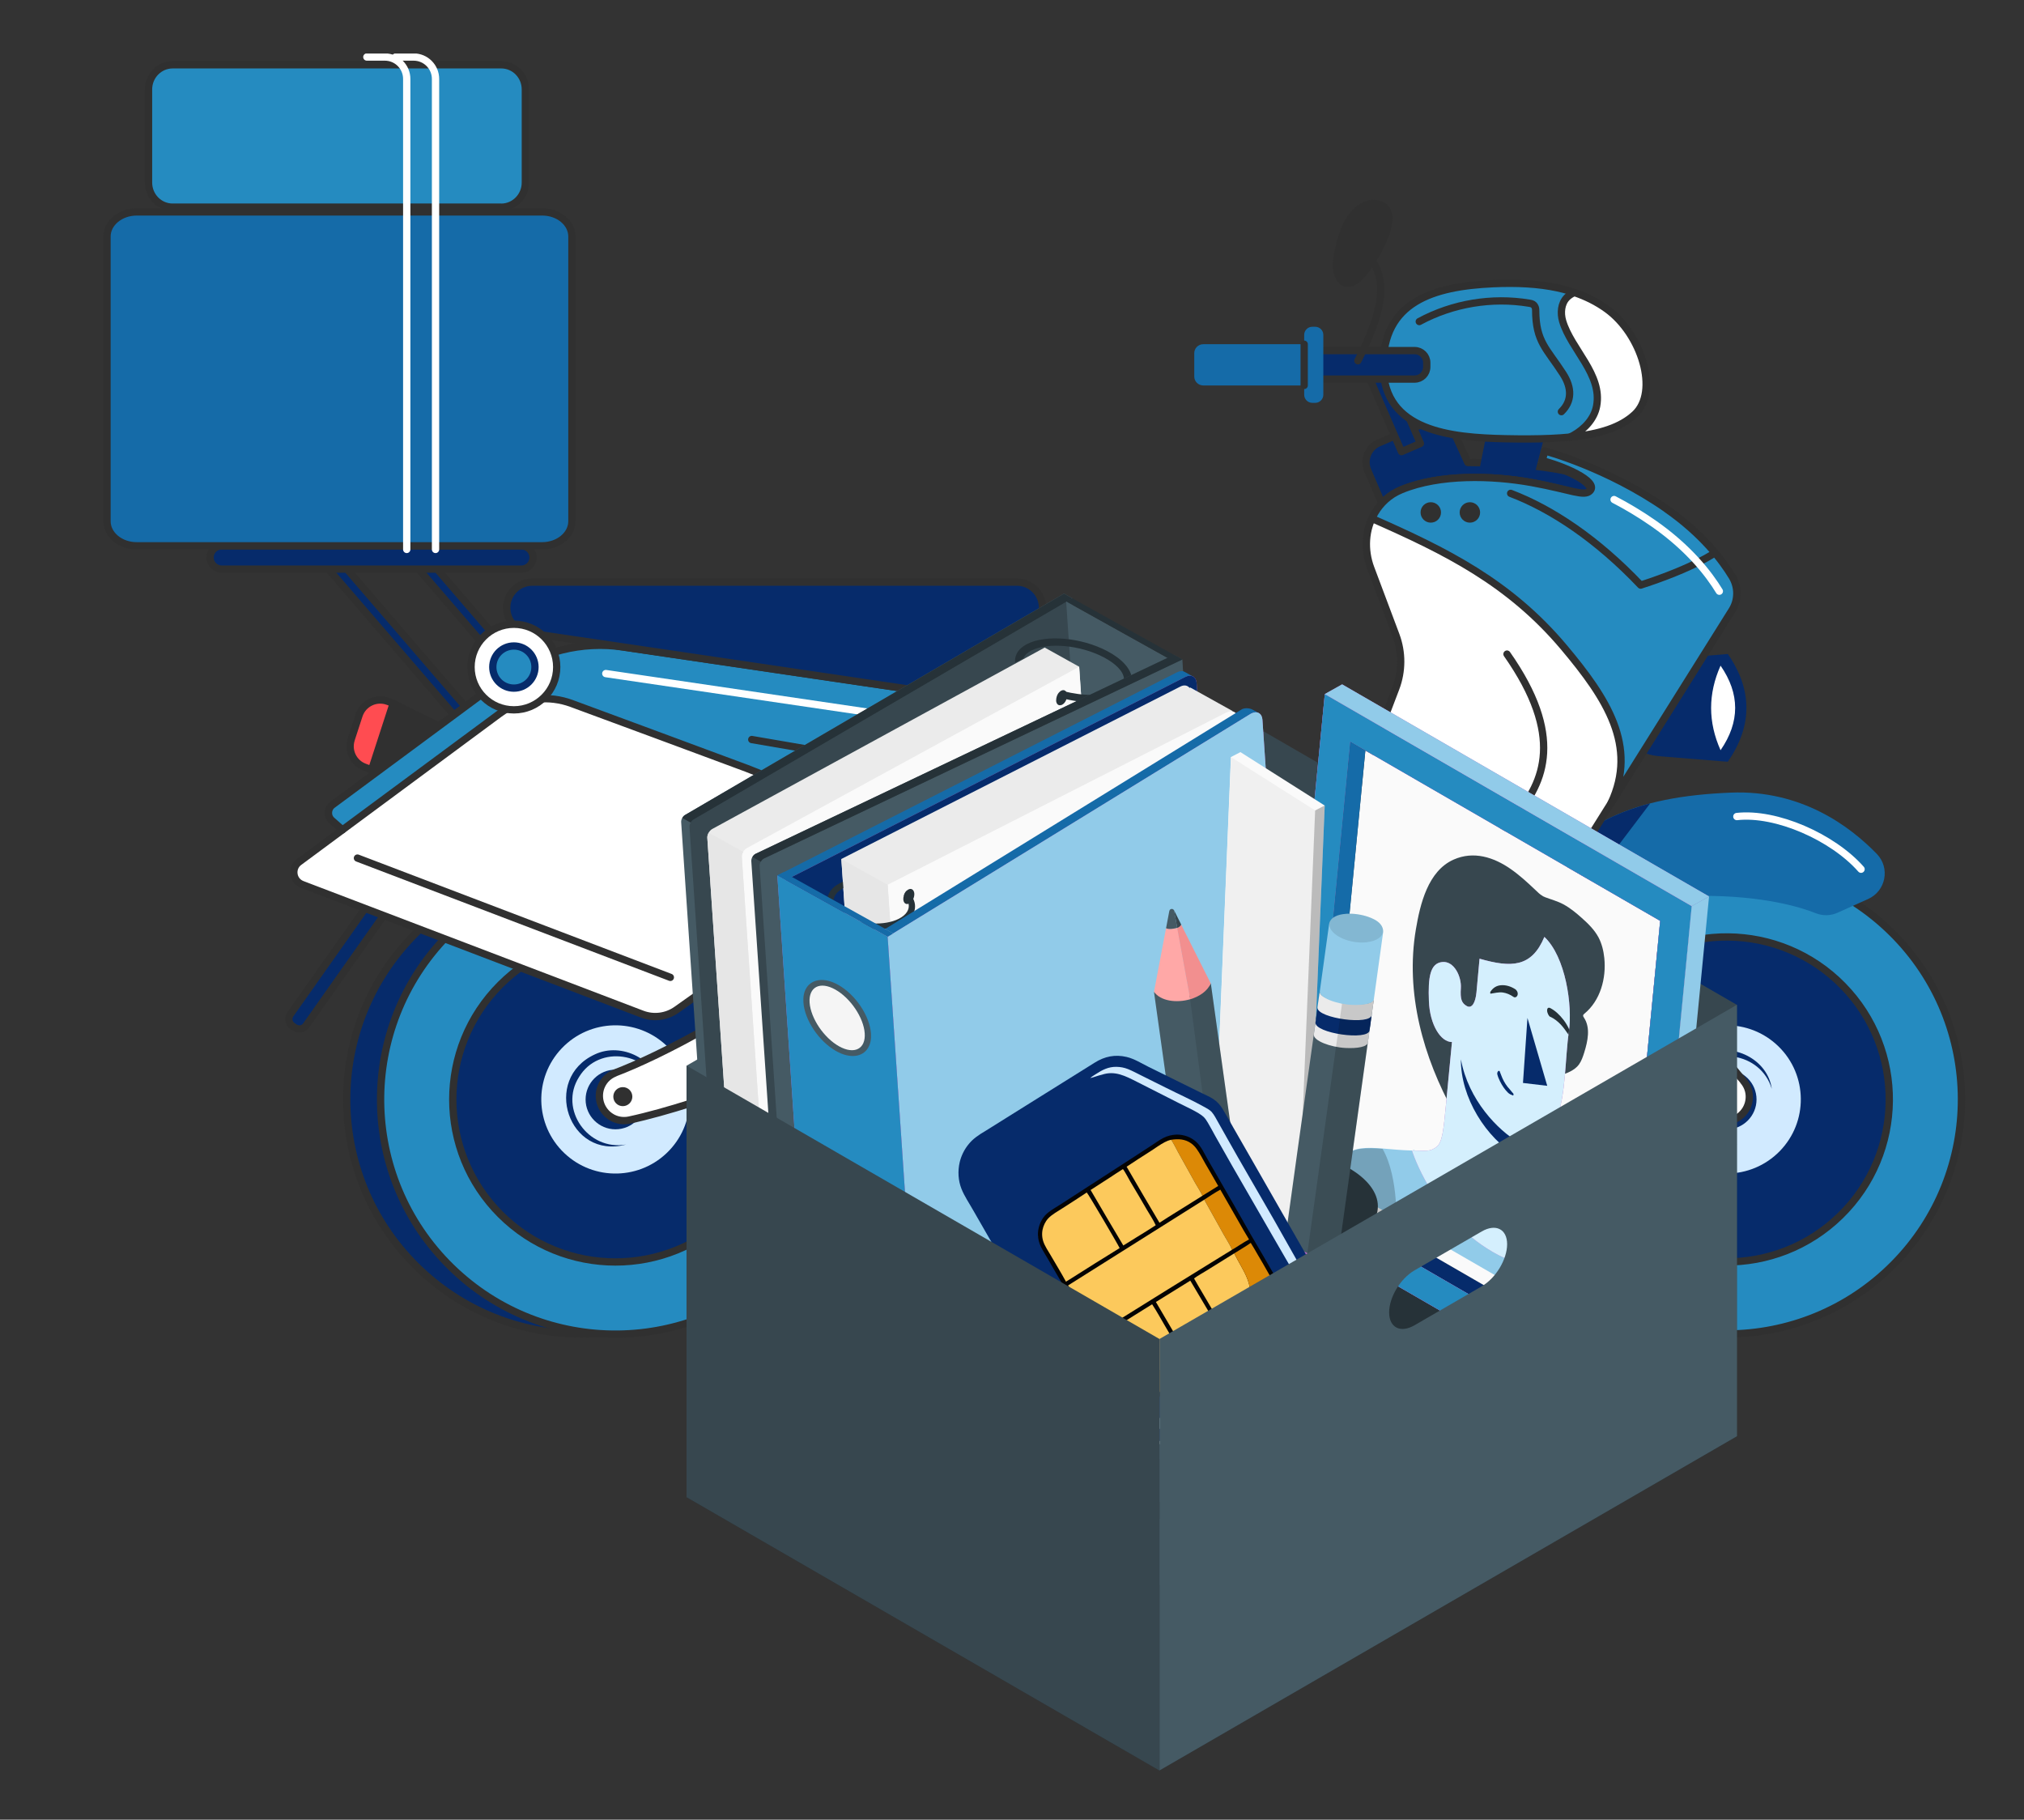 <svg width="416" height="374" viewBox="0 0 416 374" fill="none" xmlns="http://www.w3.org/2000/svg">
<rect x="0" y="0" width="416" height="374" fill="#333333" stroke="none"/>
<g clip-path="url(#clip0_2362_36271)">
<path d="M231.095 264.387H229.023" stroke="#303030" stroke-width="1.5" stroke-linecap="round" stroke-linejoin="round"/>
<path d="M153.772 259.945C172.556 241.048 172.449 210.518 153.533 191.753C134.618 172.988 104.057 173.095 85.273 191.991C66.489 210.888 66.596 241.418 85.511 260.183C104.427 278.948 134.988 278.841 153.772 259.945Z" fill="#062B6B" stroke="#303030" stroke-width="1.5" stroke-linecap="round" stroke-linejoin="round"/>
<path d="M160.972 259.733C179.627 240.71 179.312 210.181 160.269 191.545C141.226 172.909 110.666 173.223 92.012 192.247C73.357 211.271 73.672 241.8 92.715 260.435C111.757 279.071 142.317 278.757 160.972 259.733Z" fill="#258BC0" stroke="#303030" stroke-width="1.5" stroke-linecap="round" stroke-linejoin="round"/>
<path d="M150.13 249.594C163.186 236.552 163.186 215.405 150.13 202.363C137.074 189.32 115.907 189.32 102.851 202.363C89.795 215.405 89.795 236.552 102.851 249.594C115.907 262.637 137.074 262.637 150.13 249.594Z" fill="#062B6B" stroke="#303030" stroke-width="1.5" stroke-linecap="round" stroke-linejoin="round"/>
<path d="M137.528 236.488C143.344 230.404 143.122 220.761 137.031 214.951C130.941 209.141 121.289 209.363 115.472 215.447C109.656 221.532 109.879 231.174 115.969 236.984C122.06 242.795 131.712 242.572 137.528 236.488Z" fill="#D1EAFF"/>
<path d="M132.635 225.978C132.635 229.36 129.883 232.109 126.497 232.109C123.112 232.109 120.359 229.36 120.359 225.978C120.359 222.596 123.112 219.846 126.497 219.846C129.883 219.846 132.635 222.596 132.635 225.978Z" fill="#062B6B"/>
<path d="M128.682 235.233C116.858 238.442 111.286 221.753 122.276 216.704C127.762 214.117 134.964 217.748 135.77 223.794C133.516 216.215 123.082 214.625 119.015 221.351C114.796 227.98 120.886 236.612 128.682 235.233Z" fill="#062B6B"/>
<path d="M124.867 229.016C125.193 229.303 125.52 229.533 125.894 229.734C126.958 230.299 128.166 230.453 129.327 230.213C144.7 226.908 169.136 216.963 177.451 213.466L174.334 190.693C156.323 206.798 134.918 217.318 126.383 220.518V220.537C125.692 220.815 125.03 221.236 124.484 221.84C122.614 223.919 122.786 227.138 124.877 229.016H124.867Z" fill="white" stroke="#303030" stroke-width="1.5" stroke-linecap="round" stroke-linejoin="round"/>
<path d="M129.968 225.394C129.968 226.467 129.095 227.349 128.011 227.349C126.927 227.349 126.055 226.477 126.055 225.394C126.055 224.312 126.927 223.44 128.011 223.44C129.095 223.44 129.968 224.312 129.968 225.394Z" fill="#303030"/>
<path d="M382.398 259.744C401.052 240.72 400.738 210.191 381.695 191.556C362.652 172.92 332.092 173.234 313.437 192.258C294.783 211.281 295.097 241.81 314.14 260.446C333.183 279.082 363.743 278.768 382.398 259.744Z" fill="#062B6B" stroke="#303030" stroke-width="1.5" stroke-linecap="round" stroke-linejoin="round"/>
<path d="M389.127 259.932C407.911 241.036 407.804 210.505 388.889 191.74C369.973 172.976 339.412 173.082 320.628 191.979C301.844 210.875 301.951 241.405 320.867 260.17C339.782 278.935 370.343 278.828 389.127 259.932Z" fill="#258BC0" stroke="#303030" stroke-width="1.5" stroke-linecap="round" stroke-linejoin="round"/>
<path d="M378.286 249.818C391.471 236.906 391.682 215.76 378.756 202.589C365.831 189.417 344.664 189.206 331.479 202.119C318.294 215.031 318.084 236.176 331.009 249.348C343.934 262.52 365.101 262.73 378.286 249.818Z" fill="#062B6B" stroke="#303030" stroke-width="1.5" stroke-linecap="round" stroke-linejoin="round"/>
<path d="M365.776 236.619C371.668 230.607 371.565 220.962 365.547 215.077C359.529 209.192 349.875 209.294 343.983 215.306C338.092 221.318 338.195 230.963 344.213 236.848C350.231 242.733 359.885 242.631 365.776 236.619Z" fill="#D1EAFF"/>
<path d="M361.026 225.978C361.026 229.36 358.273 232.11 354.888 232.11C351.502 232.11 348.75 229.36 348.75 225.978C348.75 222.596 351.502 219.847 354.888 219.847C358.273 219.847 361.026 222.596 361.026 225.978Z" fill="#062B6B"/>
<path d="M357.073 235.233C345.248 238.443 339.676 221.753 350.667 216.704C356.152 214.118 363.355 217.749 364.16 223.794C361.907 216.216 351.472 214.625 347.406 221.351C343.186 227.981 349.276 236.613 357.073 235.233Z" fill="#062B6B"/>
<path d="M355.666 230.338C355.244 230.434 354.841 230.491 354.429 230.491C353.22 230.491 352.079 230.06 351.178 229.303C339.161 219.167 322.263 198.923 316.566 191.939L330.031 173.305C338.365 195.982 352.309 215.306 358.342 222.137L358.322 222.156C358.812 222.721 359.195 223.411 359.397 224.197C360.068 226.908 358.409 229.677 355.676 230.338H355.666Z" fill="white" stroke="#303030" stroke-width="1.5" stroke-linecap="round" stroke-linejoin="round"/>
<path d="M356.405 225.394C356.405 226.467 355.532 227.349 354.449 227.349C353.365 227.349 352.492 226.477 352.492 225.394C352.492 224.312 353.365 223.44 354.449 223.44C355.532 223.44 356.405 224.312 356.405 225.394Z" fill="#303030"/>
<path d="M307.071 203.215C309.593 205.495 313.535 205.122 315.559 202.391C323.355 191.853 335.286 184.121 349.92 184.121C362.359 184.121 369.878 186.373 373.234 187.704C374.673 188.27 376.274 188.231 377.694 187.589L383.966 184.773C387.61 183.134 388.531 178.392 385.759 175.518C380.235 169.808 370.165 162.306 355.732 162.91C336.168 163.714 323.681 168.716 312.653 184.274C309.718 188.413 307.436 192.571 305.681 196.614C304.693 198.894 305.239 201.539 307.081 203.215H307.071Z" fill="#156BA8"/>
<path d="M339.179 165.123C328.438 167.911 320.19 173.611 312.633 184.284C309.699 188.423 307.416 192.581 305.661 196.624C304.673 198.904 305.22 201.548 307.061 203.225C307.752 203.848 308.538 204.25 309.372 204.49L339.169 165.123H339.179Z" fill="#062B6B"/>
<path d="M356.98 167.825C365.046 166.915 376.688 172.04 382.51 178.651" stroke="white" stroke-width="1.5" stroke-linecap="round" stroke-linejoin="round"/>
<path d="M301.679 95.041L298.888 88.957C297.91 86.821 295.397 85.863 293.239 86.792L283.381 91.027C281.185 91.975 280.178 94.514 281.117 96.708L284.829 105.34L329.558 106.576V99.199C329.558 99.199 322.317 95.089 301.689 95.06L301.679 95.041Z" fill="#062B6B" stroke="#303030" stroke-width="1.5" stroke-linecap="round" stroke-linejoin="round"/>
<path d="M305.38 89.935L303.75 98.126C307.653 98.193 311.365 98.624 314.865 99.486L317.301 90.222C313.12 90.251 308.862 90.385 305.38 89.935Z" fill="#062B6B"/>
<path d="M284.565 74.154L280.676 75.838L288.05 92.829L291.939 91.145L284.565 74.154Z" fill="#062B6B" stroke="#303030" stroke-width="1.5" stroke-linecap="round" stroke-linejoin="round"/>
<path d="M91.318 149.794L80.798 144.554L76.367 158.216L82.352 159.097L91.318 149.794Z" fill="#303030" stroke="#303030" stroke-width="1.5" stroke-linecap="round" stroke-linejoin="round"/>
<path d="M72.177 151.978L73.788 147.035C74.594 144.553 77.308 143.25 79.753 144.161L80.818 144.553L76.377 158.215L74.939 157.679C72.637 156.826 71.429 154.306 72.187 151.978H72.177Z" fill="#FF4C51" stroke="#303030" stroke-width="1.5" stroke-linecap="round" stroke-linejoin="round"/>
<path d="M264.928 208.935H200.098V214.357H264.928V208.935Z" fill="#303030" stroke="#303030" stroke-width="1.5" stroke-linecap="round" stroke-linejoin="round"/>
<path d="M181.733 214.357L165.746 188.614L202.036 162.881V214.357H181.733Z" fill="#303030" stroke="#303030" stroke-width="1.5" stroke-linecap="round" stroke-linejoin="round"/>
<path d="M355.129 156.567L340.907 155.418C335.728 154.996 331.738 150.685 331.738 145.492C331.738 140.309 335.728 135.988 340.907 135.567L355.129 134.417C360.221 141.794 360.221 149.171 355.129 156.558V156.567Z" fill="#062B6B"/>
<path d="M353.633 154.192C357.633 148.395 357.633 142.599 353.633 136.812C351.044 142.609 351.044 148.405 353.633 154.192Z" fill="white"/>
<path d="M81.939 179.83L82.425 180.172C83.185 180.708 83.368 181.762 82.833 182.522L62.912 210.774C62.377 211.534 61.321 211.717 60.56 211.182L60.074 210.84C59.314 210.304 59.131 209.25 59.666 208.49L79.587 180.238C80.122 179.478 81.178 179.295 81.939 179.83Z" fill="#062B6B" stroke="#303030" stroke-width="1.5" stroke-linecap="round" stroke-linejoin="round"/>
<path d="M116.102 151.145C115.699 151.145 115.287 150.972 115.008 150.647L84.79 115.524C84.272 114.921 84.339 114.01 84.943 113.484C85.547 112.966 86.458 113.033 86.986 113.637L117.205 148.759C117.722 149.363 117.655 150.273 117.051 150.8C116.783 151.03 116.447 151.145 116.111 151.145H116.102Z" fill="#062B6B" stroke="#303030" stroke-width="1.5" stroke-linecap="round" stroke-linejoin="round"/>
<path d="M97.57 151.145C97.168 151.145 96.755 150.972 96.477 150.647L66.258 115.524C65.74 114.921 65.808 114.01 66.412 113.484C67.016 112.966 67.927 113.033 68.454 113.637L98.673 148.759C99.191 149.363 99.124 150.273 98.52 150.8C98.251 151.03 97.916 151.145 97.58 151.145H97.57Z" fill="#062B6B" stroke="#303030" stroke-width="1.5" stroke-linecap="round" stroke-linejoin="round"/>
<path d="M45.573 112.18H107.162C108.485 112.18 109.56 113.253 109.56 114.575C109.56 115.897 108.485 116.97 107.162 116.97H45.573C44.25 116.97 43.176 115.897 43.176 114.575C43.176 113.253 44.25 112.18 45.573 112.18Z" fill="#062B6B" stroke="#303030" stroke-width="1.5" stroke-linecap="round" stroke-linejoin="round"/>
<path d="M111.431 112.18H28.101C24.725 112.18 21.992 109.919 21.992 107.122V48.613C21.992 45.825 24.735 43.555 28.111 43.555H111.441C114.816 43.555 117.55 45.816 117.55 48.613V107.122C117.55 109.91 114.807 112.18 111.431 112.18Z" fill="#156BA8" stroke="#303030" stroke-width="1.5" stroke-linecap="round" stroke-linejoin="round"/>
<path d="M103.02 42.577H35.476C32.743 42.577 30.527 40.316 30.527 37.519V18.377C30.527 15.589 32.752 13.318 35.486 13.318H103.03C105.763 13.318 107.978 15.579 107.978 18.377V37.529C107.978 40.316 105.753 42.587 103.02 42.587V42.577Z" fill="#258BC0" stroke="#303030" stroke-width="1.5" stroke-linecap="round" stroke-linejoin="round"/>
<path d="M81.316 11.719H85.009C87.493 11.719 89.516 13.731 89.516 16.222V112.928" stroke="white" stroke-width="1.5" stroke-linecap="round" stroke-linejoin="round"/>
<path d="M75.398 11.719H79.091C81.575 11.719 83.598 13.731 83.598 16.222V112.928" stroke="white" stroke-width="1.5" stroke-linecap="round" stroke-linejoin="round"/>
<path d="M355.972 125.43L295.371 222.146C288.409 233.26 276.162 239.966 263.033 239.851L189.571 239.209C185.227 239.152 181.727 235.617 181.727 231.277V214.357H251.285C256.013 214.357 260.242 211.435 261.93 207.028L286.884 141.459C288.217 137.952 288.226 134.072 286.913 130.556L281.734 116.76C280.334 113.024 280.535 108.789 282.597 105.369C283.729 103.491 285.445 101.728 288.054 100.645C295.899 97.417 306.736 97.714 314.811 99.18C322.886 100.645 326.108 102.485 326.808 100.875C327.499 99.266 322.253 96.612 318.33 95.692L319.203 93.968C319.203 93.968 330.27 96.037 342.498 104.564C349.825 109.67 353.92 115.026 356.02 118.504C357.315 120.64 357.315 123.313 355.991 125.44L355.972 125.43Z" fill="white" stroke="#303030" stroke-width="1.5" stroke-linecap="round" stroke-linejoin="round"/>
<path d="M342.487 104.564C330.26 96.037 317.495 92.684 317.495 92.684L316.996 94.706C320.919 95.625 328.706 98.883 326.807 100.875C325.599 102.14 322.885 100.646 314.81 99.18C306.735 97.714 295.898 97.417 288.053 100.646C285.435 101.719 283.718 103.491 282.596 105.369C282.366 105.762 282.164 106.154 281.973 106.566C297.192 113.273 310.197 119.673 321.456 133.066C330.24 143.519 336.628 153.348 331.132 165.075L355.971 125.44C357.304 123.323 357.304 120.64 356 118.504C353.89 115.026 349.795 109.68 342.478 104.574L342.487 104.564Z" fill="#258BC0" stroke="#303030" stroke-width="1.5" stroke-linecap="round" stroke-linejoin="round"/>
<path d="M310.488 101.402C318.966 104.621 328.269 110.83 337.216 120.257C348.312 116.655 352.484 113.608 352.484 113.608" stroke="#303030" stroke-width="1.5" stroke-linecap="round" stroke-linejoin="round"/>
<path d="M295.427 105.321C295.427 106.068 294.823 106.671 294.075 106.671C293.327 106.671 292.723 106.068 292.723 105.321C292.723 104.573 293.327 103.97 294.075 103.97C294.823 103.97 295.427 104.573 295.427 105.321Z" fill="#303030" stroke="#303030" stroke-width="1.5" stroke-linecap="round" stroke-linejoin="round"/>
<path d="M303.462 105.321C303.462 106.068 302.858 106.671 302.11 106.671C301.362 106.671 300.758 106.068 300.758 105.321C300.758 104.573 301.362 103.97 302.11 103.97C302.858 103.97 303.462 104.573 303.462 105.321Z" fill="#303030" stroke="#303030" stroke-width="1.5" stroke-linecap="round" stroke-linejoin="round"/>
<path d="M309.737 134.436C321.466 151.145 317.477 160.792 311.416 167.719C302.612 177.779 287.469 192.59 287.469 192.59" stroke="#303030" stroke-width="1.5" stroke-linecap="round" stroke-linejoin="round"/>
<path d="M353.382 121.512C351.272 118.034 347.177 112.688 339.859 107.582C337.05 105.628 334.307 104.008 331.746 102.677" stroke="white" stroke-width="1.5" stroke-linecap="round" stroke-linejoin="round"/>
<path d="M62.09 181.783L131.983 208.436C134.343 209.337 136.999 209.002 139.061 207.536L202.04 162.871C205.061 160.725 206.682 157.104 206.27 153.425L206.126 152.141C205.608 147.552 202.06 143.882 197.485 143.212L128.099 132.98C119.602 131.725 110.952 133.89 104.047 138.996L68.352 165.41C67.287 166.196 67.22 167.767 68.218 168.639L70.395 170.555L61.466 177.165C59.778 178.411 60.143 181.036 62.099 181.783H62.09Z" fill="white" stroke="#303030" stroke-width="1.5" stroke-linecap="round" stroke-linejoin="round"/>
<path d="M73.465 176.361L137.777 200.878" stroke="#303030" stroke-width="1.5" stroke-linecap="round" stroke-linejoin="round"/>
<path d="M206.124 152.141C205.606 147.552 202.057 143.882 197.483 143.212L128.097 132.98C119.6 131.725 110.95 133.89 104.045 138.996L68.35 165.41C67.285 166.196 67.218 167.767 68.216 168.639L70.393 170.555L102.654 146.69C104.908 145.023 107.565 143.988 110.346 143.691C112.753 143.432 115.17 143.739 117.443 144.572C125.239 147.446 144.267 154.479 153.416 157.889C177.823 166.991 176.164 181.218 162.824 190.674L202.048 162.862C205.078 160.716 206.69 157.094 206.277 153.415L206.133 152.131L206.124 152.141Z" fill="#258BC0" stroke="#303030" stroke-width="1.5" stroke-linecap="round" stroke-linejoin="round"/>
<path d="M108.633 130.106L208.228 144.793C211.412 145.262 214.27 142.8 214.27 139.59V124.903C214.27 122 211.91 119.644 209.004 119.644H109.41C106.504 119.644 104.145 122 104.145 124.903C104.145 127.509 106.063 129.732 108.642 130.106H108.633Z" fill="#062B6B" stroke="#303030" stroke-width="1.5" stroke-linecap="round" stroke-linejoin="round"/>
<path d="M124.512 138.44L195.345 148.883" stroke="white" stroke-width="1.5" stroke-linecap="round" stroke-linejoin="round"/>
<path d="M154.512 151.997C172.935 155.178 189.315 157.899 192.95 158.809C196.584 159.719 199.701 164.519 192.95 169.261" stroke="#303030" stroke-width="1.5" stroke-linecap="round" stroke-linejoin="round"/>
<path d="M306.879 58.309C294.565 58.865 284.169 62.036 284.294 75.362C284.419 88.679 298.305 89.944 309.363 90.174C323.298 90.471 331.449 89.398 336.014 85.154C341.011 80.517 337.424 68.675 330.222 63.492C324.372 59.286 316.824 57.859 306.879 58.309Z" fill="#258BC0" stroke="#303030" stroke-width="1.5" stroke-linecap="round" stroke-linejoin="round"/>
<path d="M323.604 60.12C323.019 60.369 322.491 60.694 322.06 61.135C320.842 62.361 320.688 64.345 321.177 66.002C322.904 71.817 329.377 76.933 328.159 83.458C327.68 86.054 325.694 88.181 323.393 89.475C323.163 89.609 322.923 89.724 322.693 89.839C328.898 89.225 333.156 87.808 336.014 85.154C341.01 80.517 337.423 68.675 330.221 63.492C328.226 62.055 326.021 60.953 323.594 60.129L323.604 60.12Z" fill="white" stroke="#303030" stroke-width="1.5" stroke-linecap="round" stroke-linejoin="round"/>
<path d="M291.707 66.088C298.545 62.39 306.62 61.039 314.292 62.314C314.647 62.371 315.021 62.448 315.261 62.706C315.51 62.965 315.635 63.339 315.635 63.703C315.635 70.275 317.927 71.655 321.264 76.847C323.115 79.731 323.115 82.462 320.919 84.608" stroke="#303030" stroke-width="1.5" stroke-linecap="round" stroke-linejoin="round"/>
<path d="M181.735 225.394C187.837 225.394 192.783 220.453 192.783 214.357C192.783 208.262 187.837 203.32 181.735 203.32C175.634 203.32 170.688 208.262 170.688 214.357C170.688 220.453 175.634 225.394 181.735 225.394Z" fill="white" stroke="#303030" stroke-width="1.5" stroke-linecap="round" stroke-linejoin="round"/>
<path d="M187.172 214.357C187.172 217.356 184.736 219.789 181.735 219.789C178.733 219.789 176.297 217.356 176.297 214.357C176.297 211.358 178.733 208.925 181.735 208.925C184.736 208.925 187.172 211.358 187.172 214.357Z" fill="#F55571" stroke="#F55571" stroke-width="1.5" stroke-linecap="round" stroke-linejoin="round"/>
<path d="M105.62 145.895C110.483 145.895 114.424 141.957 114.424 137.1C114.424 132.242 110.483 128.305 105.62 128.305C100.758 128.305 96.816 132.242 96.816 137.1C96.816 141.957 100.758 145.895 105.62 145.895Z" fill="white" stroke="#303030" stroke-width="1.5" stroke-linecap="round" stroke-linejoin="round"/>
<path d="M109.955 137.1C109.955 139.495 108.018 141.43 105.62 141.43C103.222 141.43 101.285 139.495 101.285 137.1C101.285 134.705 103.222 132.77 105.62 132.77C108.018 132.77 109.955 134.705 109.955 137.1Z" fill="#258BC0" stroke="#062B6B" stroke-width="1.5" stroke-linecap="round" stroke-linejoin="round"/>
<path d="M270.625 77.911V72.057H290.755C292.126 72.057 293.248 73.169 293.248 74.548V75.42C293.248 76.79 292.136 77.911 290.755 77.911H270.625Z" fill="#062B6B" stroke="#303030" stroke-width="1.5" stroke-linecap="round" stroke-linejoin="round"/>
<path d="M270.318 67.161H269.723C268.802 67.161 268.055 67.907 268.055 68.828V81.13C268.055 82.05 268.802 82.797 269.723 82.797H270.318C271.24 82.797 271.987 82.05 271.987 81.13V68.828C271.987 67.907 271.24 67.161 270.318 67.161Z" fill="#156BA8"/>
<path d="M247.312 70.745H268.056V79.223H247.312C246.286 79.223 245.461 78.4 245.461 77.374V72.594C245.461 71.569 246.286 70.745 247.312 70.745Z" fill="#156BA8"/>
<path d="M268.055 70.745V79.214" stroke="#303030" stroke-width="1.5" stroke-linecap="round" stroke-linejoin="round"/>
<path d="M281.932 53.375C285.347 58.395 283.87 64.613 279.094 74.146" stroke="#303030" stroke-width="1.5" stroke-linecap="round" stroke-linejoin="round"/>
<path d="M277.11 45.548C276.918 45.873 276.764 46.199 276.63 46.515C275.7 48.7 275.019 51.21 274.731 53.576C274.29 57.111 276.352 60.033 279.526 56.901C282.173 54.295 289.443 42.415 282.566 41.83C280.284 41.639 278.241 43.603 277.119 45.548H277.11Z" fill="#303030" stroke="#303030" stroke-width="1.5" stroke-linecap="round" stroke-linejoin="round"/>
</g>
<path d="M259.792 239.03L141.102 307.712L238.301 363.885L356.991 295.203L259.792 239.03Z" fill="#263238"/>
<path d="M259.793 150.357V239.03L356.968 295.215V206.518L259.793 150.369V150.357Z" fill="#37474F"/>
<path d="M141.125 219.028V307.724L259.791 239.042V150.357L141.125 219.028ZM207.367 204.005L193.526 211.994C190.673 213.646 188.339 212.466 188.339 209.374C188.339 206.282 190.673 202.376 193.526 200.712L207.367 192.723C210.255 191.071 212.577 192.251 212.577 195.343C212.577 198.435 210.255 202.341 207.367 204.005Z" fill="#455A64"/>
<path d="M335.516 281.786L332.074 283.45L268.379 246.631L271.821 244.979L335.516 281.786Z" fill="#062B6B"/>
<path d="M271.82 244.978L332.415 279.992L341.221 189.254L280.627 154.264L271.82 244.978Z" fill="#FAFAFA"/>
<path d="M261.895 249.663L337.308 293.245L347.705 186.233L272.292 142.652L261.895 249.663ZM277.527 152.447L341.222 189.266L332.073 283.462L268.378 246.642L277.527 152.458V152.447Z" fill="#BA68C8"/>
<path d="M261.895 249.663L337.308 293.245L347.705 186.233L272.292 142.652L261.895 249.663ZM277.527 152.447L341.222 189.266L332.073 283.462L268.378 246.642L277.527 152.458V152.447Z" fill="#BA68C8"/>
<path d="M261.895 249.663L337.308 293.245L347.705 186.233L272.292 142.652L261.895 249.663ZM277.527 152.447L341.222 189.266L332.073 283.462L268.378 246.642L277.527 152.458V152.447Z" fill="#258BC0"/>
<path d="M268.379 246.63L271.821 244.978L280.628 154.264L277.527 152.446L268.379 246.63Z" fill="#156BA8"/>
<path d="M272.293 142.652L275.853 140.657L351.266 184.25L347.706 186.233L272.293 142.652Z" fill="#BA68C8"/>
<path d="M272.293 142.652L275.853 140.657L351.266 184.25L347.706 186.233L272.293 142.652Z" fill="#91CBE9"/>
<path d="M351.267 184.25L347.706 186.233L337.309 293.244L340.869 291.262L351.267 184.25Z" fill="#91CBE9"/>
<path d="M317.077 184.18C317.218 184.262 317.372 184.333 317.537 184.392C318.81 184.876 320.095 185.206 321.309 185.855C322.712 186.611 323.938 187.625 325.129 188.688C326.437 189.856 327.711 191.107 328.536 192.641C329.231 193.951 329.585 195.426 329.738 196.901C330.174 201.09 328.913 205.646 325.671 208.324C325.541 208.431 325.412 208.537 325.388 208.702C325.365 208.879 325.471 209.033 325.565 209.174C326.932 211.228 326.343 213.977 325.612 216.326C325.341 217.187 325.046 218.072 324.516 218.804C323.667 219.972 321.946 220.68 320.578 221.022C317.218 221.872 313.599 221.648 310.369 220.373C310.004 220.232 309.579 220.066 309.226 220.243C309.025 220.338 308.884 220.527 308.742 220.704C306.962 223.029 305.064 225.306 303.473 227.761C302.919 228.622 301.858 229.318 301.091 229.979C299.83 231.065 299.512 229.92 298.851 228.728C292.509 217.281 288.796 204.1 291.012 191.001C291.884 185.855 293.476 179.023 298.769 176.674C302.86 174.857 306.998 176.167 310.499 178.61C312.291 179.86 313.906 181.336 315.486 182.834C316.04 183.365 316.499 183.837 317.077 184.156V184.18Z" fill="#37474F"/>
<path d="M290.207 236.47C285.798 236.352 282.474 235.667 279.739 236.033C277.016 236.399 274.87 237.91 274.375 243.078L330.667 275.602C330.926 269.466 329.511 264.568 325.916 260.721C321.802 256.343 316.909 251.493 316.909 251.493L290.644 236.364" fill="#91CBE9"/>
<path opacity="0.2" d="M279.683 236.117C281.02 235.931 282.506 235.997 284.168 236.117C287.59 242.178 286.953 251.988 286.953 252.001L274 244.052C274.525 238.23 276.798 236.529 279.683 236.117Z" fill="black"/>
<path opacity="0.2" d="M323.098 257.983L323.463 258.172C324.277 259.022 325.114 259.883 325.903 260.745C329.511 264.58 330.914 269.478 330.654 275.626L324.206 271.897C324.395 267.837 324.418 261.477 323.086 257.995L323.098 257.983Z" fill="black"/>
<path d="M317.431 192.57C321.77 196.653 323.243 206.614 322.453 212.066C321.652 217.518 321.888 224.964 319.919 229.944C317.95 234.924 315.109 236.364 312.15 234.794C312.15 234.794 312.044 235.88 311.82 238.205C311.596 240.53 310.7 244.164 312.881 246.808C315.062 249.451 316.889 251.493 316.889 251.493C316.889 251.493 319.247 264.509 306.821 257.322C294.396 250.136 290.199 236.458 290.199 236.458C293.311 236.482 293.889 236.777 295.316 235.668C296.494 234.747 296.73 231.75 297.155 227.454C297.567 223.147 298.428 214.166 298.428 214.166C296.129 214.19 293.866 210.614 293.689 205.752C293.5 200.89 293.913 197.999 296.412 197.727C298.911 197.456 300.408 200.796 300.255 203.085C300.102 205.374 300.42 206.165 301.458 206.767C302.507 207.369 303.249 206.13 303.462 203.97C303.674 201.799 303.756 200.571 304.098 197.043C310.629 198.919 314.803 198.837 317.42 192.57H317.431Z" fill="#BA68C8"/>
<path d="M317.431 192.57C321.77 196.653 323.243 206.614 322.453 212.066C321.652 217.518 321.888 224.964 319.919 229.944C317.95 234.924 315.109 236.364 312.15 234.794C312.15 234.794 312.044 235.88 311.82 238.205C311.596 240.53 310.7 244.164 312.881 246.808C315.062 249.451 316.889 251.493 316.889 251.493C316.889 251.493 319.247 264.509 306.821 257.322C294.396 250.136 290.199 236.458 290.199 236.458C293.311 236.482 293.889 236.777 295.316 235.668C296.494 234.747 296.73 231.75 297.155 227.454C297.567 223.147 298.428 214.166 298.428 214.166C296.129 214.19 293.866 210.614 293.689 205.752C293.5 200.89 293.913 197.999 296.412 197.727C298.911 197.456 300.408 200.796 300.255 203.085C300.102 205.374 300.42 206.165 301.458 206.767C302.507 207.369 303.249 206.13 303.462 203.97C303.674 201.799 303.756 200.571 304.098 197.043C310.629 198.919 314.803 198.837 317.42 192.57H317.431Z" fill="#D4EFFD"/>
<path d="M312.15 234.795C307.918 232.34 301.799 226.121 300.267 217.73C300.184 225.519 305.418 233.933 311.879 237.662L312.15 234.795Z" fill="#062B6B"/>
<path d="M313.943 209.222L313.023 222.58L318.01 223.17L313.943 209.222Z" fill="#062B6B"/>
<path d="M308.283 220.315C308.472 220.751 308.614 221.211 308.814 221.648C309.014 222.085 309.238 222.498 309.486 222.864C309.722 223.218 309.969 223.536 310.24 223.819C310.512 224.103 310.736 224.469 311.007 224.716C311.136 224.834 311.089 225.212 310.96 225.153C310.594 225 310.24 224.893 309.899 224.539C309.592 224.232 309.309 223.89 309.038 223.501C308.767 223.111 308.531 222.698 308.307 222.25C308.083 221.79 307.859 221.294 307.741 220.775C307.659 220.35 308.071 219.772 308.295 220.291L308.283 220.315Z" fill="#062B6B"/>
<path d="M306.316 203.852C306.894 202.967 307.648 202.554 308.532 202.495C309.475 202.424 310.466 202.695 311.432 203.309C311.739 203.51 312.022 203.958 311.927 204.442C311.833 204.879 311.42 205.126 311.09 204.902C310.383 204.407 309.629 204.1 308.909 203.994C308.025 203.864 307.212 204.123 306.375 204.23C306.257 204.241 306.281 203.911 306.328 203.852H306.316Z" fill="#263238"/>
<path d="M318.645 209.009C318.314 208.855 317.984 208.171 317.984 207.675C317.984 207.121 318.314 207.026 318.633 207.192C319.611 207.699 320.543 208.549 321.38 209.646C321.828 210.236 322.205 210.873 322.523 211.581C322.499 211.735 322.488 211.912 322.464 212.054C322.441 212.254 322.417 212.478 322.393 212.679C321.875 211.924 321.356 211.18 320.778 210.567C320.118 209.87 319.387 209.328 318.656 208.985L318.645 209.009Z" fill="#263238"/>
<path d="M341.223 252.861L344.818 250.607L346.209 236.363L342.649 238.299L341.223 252.861Z" fill="black"/>
<path d="M149.587 298.378C149.103 298.107 148.691 297.434 148.655 296.867L140.002 168.968C139.967 168.402 140.344 167.729 140.863 167.469L218.681 122L220.402 122.956L229.232 252.885L151.39 298.378C150.883 298.638 150.082 298.638 149.598 298.378H149.587Z" fill="#455A64"/>
<path d="M220.401 122.968L142.583 168.425C142.312 168.555 142.1 168.815 141.946 169.074C141.781 169.358 141.687 169.641 141.711 169.936L150.387 297.835C150.423 298.402 150.871 298.649 151.389 298.39L229.231 252.897L220.401 122.98V122.968Z" fill="#37474F"/>
<path d="M220.402 122.968L218.681 122.012L140.863 167.469C140.592 167.599 140.38 167.859 140.238 168.118L141.959 169.074C142.113 168.815 142.313 168.567 142.596 168.425L220.414 122.968H220.402Z" fill="#263238"/>
<path d="M219.129 123.604L227.923 253.557L250.629 266.196L241.563 136.102L219.129 123.604Z" fill="#455A64"/>
<path d="M162.331 304.243C161.694 304.573 160.609 304.526 159.926 304.137L155.328 301.576C154.644 301.198 154.043 300.313 153.996 299.605L145.378 172.213C145.331 171.505 145.814 170.667 146.451 170.349L214.72 133.093L221.805 137.034L230.623 266.963L162.319 304.243H162.331Z" fill="#EBEBEB"/>
<path d="M230.636 266.963L162.331 304.243C161.695 304.573 161.141 304.255 161.082 303.547L152.464 176.155C152.417 175.446 152.9 174.609 153.537 174.29L221.806 137.034L230.624 266.963H230.636Z" fill="#FAFAFA"/>
<path d="M217.078 143.985C217.078 143.726 217.102 143.478 217.184 143.207C217.29 142.817 217.503 142.439 217.786 142.203C217.88 142.097 217.974 142.026 218.104 141.967C218.717 141.625 219.283 142.026 219.33 142.829C219.342 143.171 219.271 143.561 219.118 143.891C218.941 144.316 218.646 144.67 218.292 144.847C218.245 144.87 218.198 144.906 218.139 144.894C217.573 145.106 217.114 144.741 217.066 143.985H217.078Z" fill="#263238"/>
<path d="M152.77 175.093L145.673 171.139C145.472 171.481 145.354 171.871 145.378 172.225L153.984 299.605C154.031 300.313 154.644 301.198 155.316 301.576L159.925 304.137C160.503 304.455 161.364 304.538 162 304.349C161.517 304.455 161.128 304.148 161.081 303.547L152.475 176.166C152.451 175.812 152.546 175.411 152.77 175.081V175.093Z" fill="#E6E6E6"/>
<path d="M232.628 139.465C232.746 140.988 231.874 142.309 230.153 143.183C227.264 144.658 222.525 144.67 218.104 143.442C218.293 142.935 218.517 142.321 218.611 142.05C222.561 143.1 226.769 143.112 229.245 141.849C229.799 141.566 230.4 141.153 230.742 140.563C230.931 140.232 231.037 139.855 231.001 139.418C230.884 138.002 229.327 136.385 226.84 135.087C222.065 132.585 215.417 131.96 212.01 133.695C211.361 134.025 210.63 134.544 210.359 135.311L208.638 136.197C208.638 136.197 208.638 136.114 208.638 136.079C208.579 135.394 208.721 134.757 209.062 134.179C209.475 133.459 210.159 132.845 211.114 132.361C215.004 130.379 222.219 131.016 227.536 133.801C230.612 135.406 232.475 137.483 232.64 139.477L232.628 139.465Z" fill="#263238"/>
<path d="M164.005 306.403C163.521 306.131 163.109 305.459 163.073 304.892L154.42 176.993C154.385 176.426 154.762 175.754 155.281 175.494L241.28 134.58L243.002 135.536L251.831 265.465L165.808 306.403C165.301 306.662 164.5 306.662 164.016 306.403H164.005Z" fill="#37474F"/>
<path d="M243.001 135.548L157.001 176.45C156.73 176.58 156.518 176.84 156.364 177.099C156.199 177.382 156.105 177.666 156.129 177.961L164.805 305.86C164.841 306.427 165.289 306.674 165.795 306.415L251.819 265.465L242.989 135.548H243.001Z" fill="#455A64"/>
<path d="M243.002 135.548L241.281 134.592L155.293 175.494C155.022 175.624 154.81 175.884 154.656 176.143L156.377 177.099C156.531 176.839 156.731 176.592 157.014 176.45L243.014 135.548H243.002Z" fill="#263238"/>
<path d="M220.402 122.968L242.954 135.524L241.563 136.102L219.129 123.605L220.402 122.968Z" fill="#263238"/>
<path d="M241.95 138.167C242.539 137.872 243.081 137.861 243.494 138.097C243.907 138.333 245.25 139.076 245.25 139.076L252.736 264.662C252.819 265.961 251.946 267.507 250.768 268.097L168.564 309.884L159.77 179.931L241.938 138.167H241.95Z" fill="#156BA8"/>
<path d="M243.66 139.123C244.839 138.521 245.865 139.1 245.947 140.398L254.447 265.618C254.53 266.916 253.657 268.462 252.479 269.052L170.275 310.84L161.48 180.887L243.649 139.123H243.66Z" fill="#BA68C8"/>
<path d="M243.66 139.123C244.839 138.521 245.865 139.1 245.947 140.398L254.447 265.618C254.53 266.916 253.657 268.462 252.479 269.052L170.275 310.84L161.48 180.887L243.649 139.123H243.66Z" fill="#062B6B"/>
<path d="M190.585 301.978L251.428 271.035C252.607 270.433 253.479 268.899 253.396 267.601L245.427 150.169L253.385 146.169L244.649 141.307L244.496 141.378C244.083 140.87 243.388 140.705 242.61 141.106L172.926 176.545L181.72 306.497L191.257 311.808L190.597 301.989L190.585 301.978Z" fill="#EBEBEB"/>
<path d="M252.137 146.417C253.316 145.815 254.342 146.393 254.424 147.691L262.924 272.912C263.018 274.21 262.134 275.756 260.955 276.346L191.236 311.796L182.441 181.843L252.125 146.405L252.137 146.417Z" fill="#FAFAFA"/>
<path d="M182.455 181.855L172.918 176.545L181.712 306.498L191.25 311.808L182.455 181.855Z" fill="#E6E6E6"/>
<path d="M185.66 184.841C185.66 184.581 185.684 184.333 185.778 184.062C185.884 183.673 186.096 183.295 186.379 183.059C186.474 182.953 186.568 182.882 186.698 182.823C187.311 182.481 187.876 182.882 187.924 183.684C187.935 184.027 187.865 184.416 187.711 184.746C187.535 185.171 187.24 185.525 186.886 185.702C186.839 185.726 186.792 185.761 186.733 185.75C186.167 185.95 185.707 185.596 185.66 184.841Z" fill="#263238"/>
<path d="M185.423 189.892C186.449 189.361 187.18 188.723 187.628 187.944C188.205 186.93 188.217 185.808 187.71 184.746C187.451 184.156 186.991 183.578 186.378 183.059C186.095 183.295 185.883 183.672 185.777 184.062C186.343 184.605 186.673 185.183 186.743 185.749C186.991 186.906 186.307 188.039 184.728 188.841C181.828 190.316 176.912 190.092 173.799 188.357C170.687 186.623 170.475 184.05 173.328 182.54L173.245 181.206C173.057 181.277 172.868 181.395 172.703 181.477C171.689 181.985 170.946 182.646 170.51 183.401V183.425C169.933 184.416 169.909 185.561 170.44 186.635C170.935 187.673 171.89 188.594 173.233 189.349C176.782 191.32 182.146 191.556 185.423 189.88V189.892Z" fill="#263238"/>
<path d="M183.655 191.909L258.714 146.558L257.465 145.861C256.828 145.507 255.838 145.472 255.26 145.767L181.922 190.941L183.655 191.909Z" fill="#156BA8"/>
<path d="M257.183 146.641C258.362 146.039 259.387 146.617 259.47 147.915L267.969 273.136C268.064 274.434 267.18 275.98 266.001 276.57L191.236 322.5L182.441 192.547L257.171 146.641H257.183Z" fill="#BA68C8"/>
<path d="M257.183 146.641C258.362 146.039 259.387 146.617 259.47 147.915L267.969 273.136C268.064 274.434 267.18 275.98 266.001 276.57L191.236 322.5L182.441 192.547L257.171 146.641H257.183Z" fill="#91CBE9"/>
<path d="M159.77 179.931L168.564 309.872L191.269 322.523L182.439 192.546L159.77 179.931Z" fill="#BA68C8"/>
<path d="M159.77 179.931L168.564 309.872L191.269 322.523L182.439 192.546L159.77 179.931Z" fill="#258BC0"/>
<path d="M165.682 203.155C166.248 202.164 167.239 201.551 168.453 201.433C169.608 201.326 170.917 201.657 172.249 202.4C175.797 204.371 178.768 208.785 179.016 212.443C179.086 213.564 178.91 214.532 178.462 215.299C177.318 217.305 174.677 217.612 171.895 216.054C168.347 214.083 165.376 209.67 165.128 206.011C165.058 204.89 165.234 203.923 165.682 203.155Z" fill="#455A64"/>
<path d="M171.67 203.38C168.546 201.633 166.188 202.837 166.4 206.058C166.624 209.28 169.335 213.304 172.459 215.051C175.595 216.797 177.953 215.594 177.729 212.372C177.505 209.15 174.794 205.126 171.67 203.38Z" fill="#F5F5F5"/>
<path d="M175.317 241.533L173.608 240.577C170.166 238.665 167.584 239.975 167.82 243.515L171.51 297.611C171.745 301.152 174.74 305.565 178.17 307.489L179.891 308.445C183.334 310.356 185.915 309.046 185.68 305.506L181.99 251.41C181.754 247.87 178.771 243.456 175.329 241.533H175.317Z" fill="#F5F5F5"/>
<path d="M161.031 179.271L183.607 191.839L182.439 192.547L159.77 179.931L161.031 179.271Z" fill="#156BA8"/>
<path d="M260.518 259.765C254.187 259.765 248.269 258.36 243.883 255.823C240.005 253.581 237.859 250.772 237.859 247.928C237.859 245.084 239.993 242.276 243.883 240.033C248.281 237.496 254.187 236.092 260.529 236.092C266.872 236.092 272.778 237.496 277.175 240.033C281.054 242.276 283.199 245.084 283.199 247.928C283.199 250.772 281.065 253.581 277.175 255.823C272.778 258.36 266.872 259.765 260.529 259.765H260.518Z" fill="#263238"/>
<path d="M272.276 165.557L269.329 237.059L268.445 258.974C267.808 259.139 267.184 259.245 266.512 259.328C264.59 259.635 262.574 259.764 260.511 259.764C256.303 259.764 252.283 259.163 248.781 257.971L249.63 237.602L252.99 155.597L254.947 154.582L272.265 165.557H272.276Z" fill="#FAFAFA"/>
<path d="M270.331 166.584L267.466 236.682L266.535 259.34C264.613 259.647 262.598 259.776 260.535 259.776C256.326 259.776 252.306 259.175 248.805 257.983L249.653 237.614L253.013 155.609L270.331 166.584Z" fill="#F0F0F0"/>
<path opacity="0.25" d="M272.276 165.557L269.329 237.059L268.445 258.973C267.809 259.139 267.184 259.245 266.512 259.327L267.443 236.67L270.308 166.572L272.265 165.557H272.276Z" fill="black"/>
<path d="M251.668 258.785C249.027 258.207 246.599 257.322 244.512 256.165L242.39 240.978L237.18 203.852C238.064 204.737 240.292 205.197 242.744 204.949C243.345 204.89 243.923 204.784 244.512 204.619C246.634 204.147 248.367 203.191 248.862 202.105L253.684 236.67L254.839 244.884C254.839 244.884 254.863 244.966 254.863 244.99L256.902 259.6C256.678 259.6 256.431 259.576 256.219 259.541C254.651 259.375 253.13 259.127 251.68 258.773L251.668 258.785Z" fill="#455A64"/>
<path d="M241.962 190.693C240.264 191.13 239.663 190.776 239.663 190.776L237.188 203.84C238.543 205.775 241.832 206.188 244.626 205.374L244.544 204.725L241.974 190.682L241.962 190.693Z" fill="#FFA8A7"/>
<path d="M248.845 202.117V202.129V202.117L242.773 190.021L248.845 202.117Z" fill="#FAFAFA"/>
<path d="M242.774 190.021L241.301 187.083L242.774 190.021Z" fill="#E0E0E0"/>
<path d="M240.336 187.224L239.664 190.776C239.664 190.776 240.242 191.177 241.963 190.694L241.303 187.094C241.161 186.823 240.855 186.752 240.631 186.858C240.489 186.917 240.383 187.047 240.348 187.224H240.336Z" fill="#455A64"/>
<path opacity="0.1" d="M256.202 259.553C254.634 259.388 253.113 259.14 251.663 258.786L248.904 237.839L244.613 205.398C246.511 204.843 248.197 203.722 248.857 202.117L253.679 236.682L254.834 244.896C254.834 244.896 254.858 244.978 254.858 245.002L256.897 259.612C256.673 259.612 256.426 259.588 256.213 259.553H256.202Z" fill="black"/>
<path d="M248.846 202.129V202.117L242.763 190.021C242.574 190.328 242.291 190.576 241.949 190.694L244.519 204.737L244.602 205.386C246.5 204.831 248.174 203.71 248.834 202.129H248.846Z" fill="#F28F8F"/>
<path d="M241.961 190.694C242.385 190.599 242.739 190.198 242.774 190.021L241.301 187.083L241.961 190.682V190.694Z" fill="#37474F"/>
<path d="M282.39 205.338L282.166 206.825L281.942 208.477L281.918 208.584L281.588 211.038V211.062H281.565V211.086L281.482 211.746L281.152 214.225L281.128 214.284V214.307L277.521 240.246L275.21 256.838C273.206 257.747 270.943 258.467 268.514 258.962C266.887 259.293 265.213 259.54 263.48 259.647L266.675 236.552L270.035 212.596L270.365 210.165L270.778 207.156V207.132L270.837 206.884V206.825L271.273 203.792C271.273 203.875 271.296 203.958 271.332 204.04C271.355 204.147 271.414 204.229 271.497 204.312C271.556 204.394 271.638 204.477 271.721 204.56C271.992 204.807 272.381 204.996 272.853 205.197C273.018 205.279 273.183 205.338 273.348 205.386C274.032 205.657 274.833 205.858 275.694 206.023C275.776 206.046 275.882 206.046 275.965 206.082C276.401 206.164 276.849 206.223 277.309 206.271C277.533 206.294 277.745 206.294 277.969 206.33C278.193 206.353 278.405 206.353 278.629 206.353C279.761 206.412 280.751 206.33 281.435 206.129C281.576 206.07 281.706 206.046 281.824 205.987C281.883 205.964 281.93 205.928 281.989 205.881C282.013 205.881 282.048 205.881 282.048 205.858C282.107 205.834 282.107 205.799 282.13 205.775C282.295 205.669 282.378 205.504 282.402 205.303L282.39 205.338Z" fill="#455A64"/>
<path d="M281.624 210.944L281.164 214.224C281.058 215.18 278.948 215.511 276.578 215.393C273.431 215.239 269.894 213.882 270.035 212.62L270.377 210.2L270.507 209.339C270.377 210.602 273.902 211.97 277.05 212.124C279.313 212.23 281.364 211.935 281.6 211.062C281.6 211.062 281.624 210.991 281.624 210.956V210.944Z" fill="#EBEBEB"/>
<path d="M281.496 211.758C281.26 213.976 270.143 212.36 270.379 210.141L270.827 206.849C270.591 209.067 281.708 210.684 281.944 208.465L281.496 211.758Z" fill="#062B6B"/>
<path d="M282.378 205.35L281.93 208.595C281.717 210.778 270.978 209.315 270.777 207.167C270.777 207.132 270.777 207.085 270.777 207.037L271.249 203.769C271.06 205.987 282.154 207.557 282.366 205.338L282.378 205.35Z" fill="#EBEBEB"/>
<path opacity="0.15" d="M282.387 205.338L282.163 206.825L281.939 208.478L281.916 208.584L281.586 211.038V211.062H281.562V211.086L281.479 211.746L281.149 214.225L281.126 214.284V214.307L277.518 240.246L275.208 256.838C273.204 257.747 270.94 258.467 268.512 258.962L271.482 237.626L274.595 215.133L274.984 212.454L275.066 211.853L275.42 209.339V209.174L275.833 206.283C275.833 206.283 275.774 206.259 275.75 206.259C275.75 206.259 275.726 206.259 275.691 206.235C275.609 206.176 275.609 206.129 275.668 206.047C275.75 206.07 275.856 206.07 275.939 206.106C276.375 206.188 276.823 206.247 277.283 206.294C277.507 206.318 277.719 206.318 277.943 206.353C278.167 206.377 278.379 206.377 278.603 206.377C279.735 206.436 280.725 206.353 281.409 206.153C281.633 206.07 281.821 205.988 281.963 205.905C282.022 205.846 282.069 205.822 282.104 205.799C282.269 205.692 282.352 205.527 282.375 205.327L282.387 205.338Z" fill="black"/>
<path d="M284.287 191.578L282.377 205.35C282.283 206.294 280.196 206.636 277.85 206.53C274.702 206.389 271.154 205.043 271.26 203.781C271.26 203.781 271.26 203.777 271.26 203.769L273.17 189.962C273.559 187.212 279.229 187.318 282.389 188.935C283.579 189.537 284.358 190.422 284.287 191.59V191.578Z" fill="#91CBE9"/>
<path opacity="0.1" d="M281.08 193.643C278.298 194.009 275.009 192.971 273.724 191.295C273.252 190.681 273.123 190.068 273.276 189.525C274.16 187.212 279.383 187.389 282.377 188.923C283.544 189.513 284.31 190.375 284.275 191.507C284.122 192.546 282.966 193.384 281.08 193.632V193.643Z" fill="black"/>
<path d="M257.207 292.099H203.332L208.908 315.323C209.333 318.12 211.396 320.858 215.097 323.005C223.479 327.844 237.06 327.844 245.442 323.005C249.438 320.692 251.501 317.707 251.69 314.686L257.207 292.11V292.099Z" fill="#37474F"/>
<path d="M250.629 308.031C251.855 307.323 252.916 306.567 253.859 305.765L256.889 293.35C255.51 294.908 253.694 296.383 251.442 297.681C240.078 304.254 221.864 304.419 210.111 298.212L211.478 292.677L211.054 292.087H203.32L208.885 315.312C209.309 318.109 211.372 320.846 215.074 322.994C221.039 326.44 229.645 327.42 237.131 325.956C223.703 326.959 214.496 321.082 213.117 315.666C212.563 313.506 211.608 308.727 211.608 308.727C222.819 314.427 239.901 314.202 250.605 308.019L250.629 308.031Z" fill="#263238"/>
<path d="M260.002 285.231C259.719 286.659 259.13 288.063 258.199 289.42C256.749 291.615 254.485 293.668 251.444 295.427C239.749 302.189 220.781 302.189 209.086 295.427C206.033 293.657 203.781 291.603 202.331 289.42C201.424 288.063 200.822 286.659 200.54 285.231C199.502 280.156 202.355 274.858 209.098 270.951C220.793 264.189 239.761 264.189 251.456 270.951C258.199 274.846 261.052 280.144 260.014 285.231H260.002Z" fill="#455A64"/>
<path d="M258.21 289.42C256.76 291.615 254.497 293.668 251.455 295.427C239.76 302.189 220.792 302.189 209.098 295.427C206.044 293.656 203.793 291.603 202.343 289.42C201.435 288.063 200.834 286.658 200.551 285.23L201.883 294.376C202.496 298.058 205.231 301.634 210.112 304.454C221.264 310.886 239.324 310.886 250.476 304.454C255.286 301.669 258.033 298.129 258.682 294.506L258.752 294.034L260.037 285.23C259.754 286.658 259.165 288.063 258.234 289.42H258.21Z" fill="#37474F"/>
<path d="M247.92 272.993C238.171 267.352 222.362 267.352 212.624 272.993C207.107 276.179 204.714 280.487 205.433 284.652C205.987 287.85 208.392 290.954 212.624 293.397C222.362 299.038 238.171 299.038 247.92 293.397C252.141 290.954 254.546 287.85 255.1 284.664C255.83 280.498 253.437 276.191 247.92 273.005V272.993Z" fill="#263238"/>
<path d="M207.082 288.511C208.296 290.281 210.135 291.957 212.623 293.385C222.36 299.026 238.169 299.026 247.919 293.385C250.406 291.945 252.233 290.281 253.448 288.511C253.377 285.136 251.113 281.773 246.669 279.2C237.615 273.961 222.926 273.961 213.872 279.2C209.416 281.773 207.153 285.136 207.082 288.511Z" fill="#FAFAFA"/>
<path d="M232.135 278.021C227.655 276.805 226.9 267.093 229.411 256.838C231.852 246.866 239.668 231.914 241.33 232.245C242.992 232.575 245.067 248.825 243.9 259.564C242.485 272.569 236.626 279.236 232.146 278.021H232.135Z" fill="#BA68C8"/>
<path opacity="0.3" d="M232.135 278.021C227.655 276.805 226.9 267.093 229.411 256.838C231.852 246.866 239.668 231.914 241.33 232.245C242.992 232.575 245.067 248.825 243.9 259.564C242.485 272.569 236.626 279.236 232.146 278.021H232.135Z" fill="black"/>
<path opacity="0.5" d="M234.317 246.618C235.119 247.893 235.614 250.04 237.5 250.052C239.009 250.052 239.799 248.459 241.166 248.093C242.263 247.798 243.3 248.377 244.172 248.99C244.161 248.601 244.137 248.211 244.125 247.822C243.347 247.314 242.475 246.878 241.532 246.901C240.683 246.925 240.011 247.385 239.363 247.881C238.667 248.424 237.806 249.238 236.852 248.849C235.767 248.4 235.449 247.031 234.895 246.111C234.588 245.603 234.199 245.178 233.704 244.883C233.586 245.155 233.456 245.438 233.338 245.71C233.739 245.91 234.081 246.217 234.34 246.618H234.317ZM239.634 242.618C240.282 242.311 240.648 241.674 241.143 241.19C241.779 240.576 242.64 240.446 243.453 240.741C243.477 240.741 243.5 240.777 243.536 240.788C243.489 240.446 243.453 240.104 243.406 239.774C243.265 239.726 243.123 239.691 242.982 239.667C242.333 239.573 241.65 239.691 241.107 240.08C240.494 240.529 240.141 241.284 239.492 241.685C238.325 242.382 237.394 241.107 237.04 240.151C236.887 239.715 236.757 239.278 236.616 238.841C236.498 239.066 236.38 239.29 236.262 239.526C236.345 239.833 236.415 240.139 236.51 240.434C236.91 241.697 238.101 243.361 239.634 242.629V242.618ZM239.48 255.587C238.667 256.083 237.971 256.92 237.028 257.192C234.718 257.853 234.187 254.289 232.714 253.227C232.089 252.778 231.346 252.613 230.615 252.684C230.521 252.955 230.438 253.227 230.344 253.498C230.721 253.427 231.122 253.416 231.511 253.498C232.501 253.734 233.055 254.442 233.527 255.292C234.258 256.614 235.201 258.514 237.052 258.148C237.877 257.983 238.537 257.416 239.198 256.932C240.129 256.26 241.154 255.847 242.322 256.094C243.017 256.236 243.559 256.614 244.078 257.027C244.102 256.673 244.113 256.33 244.137 255.965C243.5 255.481 242.817 255.115 242.003 255.021C241.119 254.914 240.223 255.103 239.469 255.563L239.48 255.587ZM240.895 263.423C239.869 263.163 238.773 263.364 237.842 263.824C236.769 264.355 236.003 265.382 234.883 265.807C232.443 266.727 232.065 263.199 230.285 262.325C229.696 262.042 229.059 261.924 228.434 261.971C228.399 262.255 228.352 262.526 228.316 262.797C228.552 262.786 228.788 262.774 229.024 262.809C230.25 262.974 230.981 263.718 231.535 264.756C232.395 266.373 233.539 267.671 235.508 266.715C236.557 266.196 237.323 265.24 238.408 264.768C239.587 264.261 241.037 264.225 242.05 265.099C242.239 265.264 242.475 265.571 242.734 265.936C242.828 265.594 242.911 265.228 242.994 264.874C242.439 264.19 241.779 263.635 240.895 263.411V263.423Z" fill="#BA68C8"/>
<path opacity="0.1" d="M232.135 278.021C236.614 279.237 242.473 272.569 243.888 259.564C244.254 256.177 244.301 252.224 244.136 248.412C240.481 251.422 236.803 257.558 236.803 257.558C236.803 257.558 234.41 251.28 232.453 247.751C231.18 250.879 230.083 254.053 229.4 256.85C226.889 267.105 227.643 276.817 232.123 278.033L232.135 278.021Z" fill="black"/>
<path d="M228.479 283.414C222.585 287.202 217.091 273.737 214.156 263.576C211.22 253.416 213.142 226.851 216.113 225.388C218.211 224.361 229.34 248.164 231.533 259.753C233.112 268.131 233.171 280.404 228.479 283.414Z" fill="#BA68C8"/>
<path opacity="0.1" d="M228.479 283.414C222.585 287.202 217.091 273.737 214.156 263.576C211.22 253.416 213.142 226.851 216.113 225.388C218.211 224.361 229.34 248.164 231.533 259.753C233.112 268.131 233.171 280.404 228.479 283.414Z" fill="black"/>
<path d="M215.768 244.14C217.618 245.049 219.092 245.06 220.53 243.491C221.874 242.039 222.864 240.21 224.951 240.434C224.751 239.962 224.55 239.502 224.338 239.042C223.996 239.03 223.666 239.042 223.324 239.148C221.497 239.632 220.672 241.544 219.399 242.747C217.418 244.6 215.32 242.169 213.08 242.299C213.009 242.299 212.95 242.323 212.879 242.323C212.856 242.724 212.844 243.137 212.82 243.538C213.799 243.455 214.824 243.656 215.779 244.116L215.768 244.14ZM231.954 262.432C231.647 262.314 231.329 262.219 230.987 262.148C230.008 261.959 229.006 262.196 228.205 262.786C226.425 264.095 226.342 267.01 223.454 266.243C221.261 265.665 219.611 264.213 217.312 265.37C216.522 265.759 215.827 266.326 215.19 266.963C215.296 267.305 215.414 267.636 215.52 267.978C216.357 267.152 217.288 266.479 218.385 266.196C220.872 265.559 222.735 268.072 225.21 267.659C227.226 267.329 227.439 265.11 228.841 264.013C229.879 263.199 230.987 263.399 232.107 263.812C232.06 263.34 232.001 262.892 231.93 262.432H231.954ZM215.862 234.499C216.546 235.454 217.524 236.493 218.797 235.844C220.165 235.136 220.271 233.484 221.143 232.398C220.978 232.091 220.825 231.784 220.66 231.489C219.811 232.634 219.387 235.112 217.748 235.03C216.463 234.959 215.968 233.059 214.895 232.516C214.53 232.327 214.176 232.28 213.822 232.315C213.787 232.575 213.74 232.835 213.705 233.094C213.787 233.094 213.87 233.071 213.964 233.082C214.86 233.106 215.379 233.873 215.85 234.522L215.862 234.499ZM220.306 254.666C222.629 255.174 223.772 252.401 224.821 250.855C225.599 249.71 226.767 248.53 228.052 248.117C227.898 247.704 227.733 247.279 227.58 246.866C227.144 246.96 226.731 247.114 226.366 247.314C225.305 247.916 224.515 248.884 223.843 249.875C223.136 250.926 222.558 252.33 221.473 253.038C220.224 253.84 218.774 252.578 217.477 252.342C216.275 252.117 215.037 252.224 213.893 252.637C213.516 252.766 213.15 252.955 212.809 253.168C212.832 253.746 212.868 254.312 212.903 254.879C213.881 253.958 215.39 253.581 216.675 253.604C218.031 253.628 219.045 254.383 220.318 254.666H220.306Z" fill="#BA68C8"/>
<path opacity="0.1" d="M228.444 249.202C225.32 252.955 223.67 257.026 223.67 257.026C223.67 257.026 217.269 248.341 212.777 244.399C212.529 251.61 212.883 259.139 214.156 263.564C217.092 273.725 222.585 287.19 228.48 283.402C233.16 280.393 233.113 268.119 231.533 259.741C230.979 256.802 229.847 253.085 228.444 249.191V249.202Z" fill="black"/>
<path d="M228.076 290.329C217.301 290.907 207.233 284.381 200.702 276.144C194.171 267.907 189.067 250.902 190.552 249.851C192.026 248.801 209.414 259.54 215.933 267.281C224.492 277.43 228.076 290.329 228.076 290.329Z" fill="#BA68C8"/>
<path opacity="0.2" d="M228.076 290.329C217.301 290.907 207.233 284.381 200.702 276.144C194.171 267.907 189.067 250.902 190.552 249.851C192.026 248.801 209.414 259.54 215.933 267.281C224.492 277.43 228.076 290.329 228.076 290.329Z" fill="black"/>
<path d="M204.557 263.317C205.182 262.302 204.828 261.074 204.686 259.977C204.58 259.174 204.745 258.466 205.123 257.888C204.722 257.593 204.309 257.31 203.908 257.027C203.378 257.935 203.319 258.915 203.472 259.953C203.649 261.192 203.955 262.75 202.281 262.974C200.466 263.222 197.955 261.605 196.505 263.399C195.798 264.272 196.069 265.382 196.045 266.397C196.045 266.821 195.892 267.293 195.656 267.706C195.857 268.12 196.045 268.521 196.257 268.922C196.682 268.403 196.976 267.754 197.059 267.093C197.212 265.842 196.729 264.225 198.415 263.954C199.582 263.765 200.714 264.308 201.869 264.39C202.895 264.461 203.979 264.249 204.557 263.317ZM198.544 254.312C198.674 254.112 198.839 253.947 199.016 253.805C198.686 253.604 198.368 253.404 198.049 253.215C197.259 254.253 197.259 255.681 196.458 256.72C195.927 257.416 195.232 257.463 194.418 257.298C193.64 257.145 192.921 257.027 192.178 257.369C192.013 257.44 191.872 257.534 191.73 257.628C191.813 257.888 191.896 258.148 191.978 258.407C192.308 258.218 192.685 258.1 193.11 258.089C193.923 258.065 194.678 258.49 195.503 258.443C196.069 258.407 196.552 258.124 196.929 257.711C197.814 256.743 197.861 255.386 198.544 254.312ZM210.487 268.769C211.324 268.072 211.854 267.034 212.125 265.995C212.314 265.264 212.314 264.461 212.408 263.706C212.078 263.399 211.736 263.104 211.382 262.797C211.158 264.06 211.276 265.334 210.628 266.526C209.885 267.884 208.765 268.285 207.28 268.285C206.207 268.285 205.158 268.344 204.403 269.205C203.696 269.996 203.472 271.082 203.331 272.096C203.107 273.595 202.883 274.988 201.492 275.837C201.256 275.979 200.996 276.097 200.749 276.191C200.996 276.51 201.268 276.817 201.527 277.124C202.105 276.864 202.635 276.486 203.071 275.967C204.875 273.831 203.413 269.571 207.245 269.583C208.447 269.583 209.532 269.583 210.498 268.769H210.487ZM216.275 269.854C216.487 269.441 216.77 269.064 217.088 268.721C216.782 268.332 216.475 267.943 216.157 267.565C215.237 268.509 214.742 269.677 214.436 270.952C214.106 272.321 213.929 273.819 213.033 274.976C212.102 276.18 210.604 276.05 209.367 276.746C208.306 277.336 207.504 278.304 207.068 279.425C206.738 280.298 206.632 281.23 206.49 282.139C206.867 282.458 207.245 282.776 207.634 283.083C207.634 283.024 207.657 282.965 207.669 282.918C207.917 281.384 208.093 279.826 209.284 278.705C210.428 277.631 211.995 277.796 213.21 276.935C215.532 275.295 215.131 272.144 216.298 269.854H216.275ZM220.943 274.35C220.637 274.598 220.342 274.858 220.071 275.153C218.232 277.171 218.456 279.803 217.784 282.281C217.442 283.543 216.77 284.83 215.497 285.361C214.471 285.786 213.304 285.373 212.42 286.187C212.384 286.222 212.361 286.258 212.337 286.281C212.868 286.588 213.41 286.871 213.952 287.143C214.235 287.072 214.554 287.06 214.848 287.037C215.45 287.001 215.98 286.907 216.522 286.635C217.454 286.163 218.126 285.314 218.574 284.393C219.694 282.08 219.198 279.26 220.59 277.053C220.92 276.534 221.32 276.085 221.757 275.708C221.497 275.259 221.238 274.799 220.955 274.35H220.943Z" fill="#BA68C8"/>
<path opacity="0.2" d="M203.816 256.955C204.83 265.889 209.593 289.915 228.078 290.328C228.078 290.328 224.494 277.442 215.935 267.281C213.165 264 208.449 260.177 203.816 256.943V256.955Z" fill="black"/>
<path d="M228.074 290.329C219.598 289.09 212.325 283.72 208.588 267.742C204.85 251.763 204.285 244.541 206.855 242.96C209.814 241.13 221.378 257.239 225.104 264.331C234.452 282.139 228.086 290.341 228.086 290.341L228.074 290.329Z" fill="#BA68C8"/>
<path opacity="0.2" d="M212.349 260.803C214.459 261.464 217.206 262.172 218.798 260.083C219.576 259.056 219.788 257.676 220.318 256.602C219.953 256.059 219.564 255.516 219.187 254.973C218.255 256.484 218.279 258.702 216.64 259.564C215.414 260.213 213.953 259.788 212.715 259.41C211.441 259.021 210.168 258.643 208.824 258.82C208.082 258.915 207.398 259.174 206.797 259.54C206.891 260.012 206.997 260.508 207.091 260.992C207.363 260.838 207.645 260.697 207.94 260.591C209.437 260.024 210.876 260.343 212.349 260.803ZM209.85 252.53C210.487 252.79 211.111 253.05 211.819 252.908C213.104 252.637 213.776 251.398 214.436 250.383C214.625 250.088 214.837 249.793 215.084 249.545C214.813 249.214 214.554 248.896 214.283 248.577C214.224 248.636 214.177 248.683 214.118 248.742C213.316 249.71 212.644 251.693 211.147 251.716C210.428 251.728 209.732 251.256 209.037 251.103C208.435 250.973 207.822 250.961 207.209 251.067C206.596 251.162 206.019 251.398 205.512 251.716C205.547 252.082 205.606 252.471 205.653 252.861C206.349 252.46 207.127 252.2 207.928 252.165C208.6 252.141 209.225 252.271 209.838 252.53H209.85ZM219.092 270.279C219.906 269.099 220.484 267.754 221.686 266.904C223.077 265.901 224.492 265.96 226.001 266.137C225.718 265.547 225.411 264.945 225.093 264.332C224.114 264.225 223.16 264.214 222.169 264.52C220.849 264.933 219.741 265.759 218.939 266.881C218.208 267.907 217.713 269.158 216.77 270.008C215.049 271.589 212.715 270.208 210.781 269.819C210.215 269.713 209.65 269.666 209.096 269.689C209.249 270.244 209.402 270.798 209.555 271.318C210.263 271.318 211.005 271.412 211.783 271.66C214.66 272.557 217.171 273.088 219.092 270.267V270.279ZM228.854 273.395C228.712 273.442 228.571 273.465 228.429 273.513C227.286 273.949 226.307 274.705 225.553 275.672C224.728 276.734 224.291 278.021 223.525 279.106C222.617 280.381 221.603 280.688 220.153 280.227C218.88 279.826 217.737 279.531 216.428 279.956C215.532 280.251 214.742 280.77 214.07 281.431C214.353 281.856 214.66 282.257 214.955 282.658C215.485 282.198 216.11 281.797 216.77 281.596C217.843 281.278 218.703 281.561 219.694 281.962C222.122 282.954 224.197 282.328 225.694 280.133C226.413 279.071 226.838 277.808 227.651 276.805C228.134 276.215 228.736 275.767 229.408 275.46C229.254 274.787 229.078 274.103 228.865 273.383L228.854 273.395Z" fill="white"/>
<path opacity="0.15" d="M225.09 264.332C224.419 263.045 223.487 261.476 222.391 259.753C218.725 271.094 217.546 287.639 228.061 290.329C228.061 290.329 234.427 282.128 225.079 264.32L225.09 264.332Z" fill="black"/>
<path d="M258.669 264.39C259.824 264.308 260.956 263.765 262.123 263.954C263.809 264.225 263.326 265.842 263.479 267.093C263.561 267.754 263.856 268.403 264.281 268.922C264.481 268.521 264.681 268.108 264.882 267.706C264.646 267.293 264.504 266.821 264.493 266.397C264.469 265.382 264.74 264.261 264.033 263.399C262.583 261.605 260.072 263.222 258.256 262.974C256.594 262.75 256.889 261.192 257.066 259.953C257.219 258.915 257.148 257.935 256.63 257.027C256.229 257.31 255.816 257.593 255.415 257.888C255.793 258.478 255.958 259.174 255.851 259.977C255.71 261.074 255.356 262.302 255.981 263.317C256.559 264.261 257.643 264.473 258.669 264.39ZM263.597 257.711C263.974 258.124 264.457 258.407 265.023 258.443C265.848 258.502 266.603 258.065 267.416 258.089C267.841 258.1 268.218 258.218 268.548 258.407C268.631 258.136 268.713 257.876 268.796 257.628C268.654 257.534 268.501 257.44 268.348 257.369C267.605 257.027 266.886 257.133 266.108 257.298C265.306 257.463 264.611 257.416 264.08 256.72C263.278 255.681 263.278 254.253 262.489 253.215C262.17 253.404 261.852 253.604 261.522 253.805C261.699 253.947 261.864 254.112 261.993 254.312C262.677 255.386 262.724 256.743 263.609 257.711H263.597ZM253.305 269.583C257.136 269.583 255.675 273.831 257.478 275.967C257.915 276.486 258.445 276.852 259.023 277.124C259.282 276.817 259.553 276.498 259.801 276.191C259.553 276.097 259.294 275.991 259.058 275.837C257.667 274.988 257.431 273.595 257.219 272.096C257.066 271.082 256.854 269.996 256.146 269.205C255.38 268.344 254.342 268.285 253.27 268.285C251.784 268.285 250.664 267.884 249.922 266.526C249.273 265.334 249.391 264.06 249.167 262.797C248.814 263.104 248.483 263.399 248.142 263.706C248.236 264.461 248.224 265.264 248.425 265.995C248.696 267.034 249.214 268.072 250.063 268.769C251.042 269.571 252.114 269.583 253.317 269.583H253.305ZM247.34 276.935C248.554 277.796 250.122 277.631 251.266 278.705C252.456 279.826 252.633 281.396 252.881 282.918C252.881 282.965 252.904 283.024 252.916 283.083C253.305 282.776 253.682 282.458 254.06 282.139C253.918 281.219 253.824 280.298 253.482 279.425C253.046 278.292 252.244 277.336 251.183 276.746C249.945 276.05 248.448 276.18 247.517 274.976C246.621 273.819 246.444 272.332 246.114 270.952C245.807 269.677 245.312 268.509 244.393 267.565C244.074 267.943 243.768 268.332 243.461 268.721C243.768 269.064 244.063 269.441 244.275 269.854C245.442 272.144 245.041 275.295 247.364 276.935H247.34ZM238.781 275.708C239.217 276.085 239.618 276.534 239.948 277.053C241.339 279.26 240.844 282.068 241.964 284.393C242.412 285.314 243.084 286.163 244.015 286.635C244.558 286.907 245.088 287.001 245.689 287.037C245.996 287.06 246.303 287.072 246.585 287.143C247.128 286.871 247.67 286.576 248.201 286.281C248.165 286.246 248.153 286.21 248.118 286.187C247.222 285.384 246.067 285.786 245.041 285.361C243.768 284.83 243.096 283.543 242.754 282.281C242.082 279.803 242.306 277.183 240.467 275.153C240.196 274.858 239.901 274.598 239.595 274.35C239.324 274.811 239.052 275.259 238.793 275.708H238.781Z" fill="#BA68C8"/>
<path opacity="0.2" d="M256.722 256.956C255.709 265.889 250.946 289.916 232.461 290.329C232.461 290.329 236.045 277.442 244.603 267.282C247.374 264.001 252.089 260.177 256.722 256.944V256.956Z" fill="black"/>
<path d="M232.449 290.329C240.925 289.09 248.199 283.72 251.936 267.742C255.673 251.763 256.239 244.541 253.669 242.96C250.71 241.13 239.145 257.239 235.419 264.331C226.071 282.139 232.437 290.341 232.437 290.341L232.449 290.329Z" fill="#BA68C8"/>
<path opacity="0.2" d="M252.585 260.59C252.879 260.697 253.162 260.838 253.433 260.992C253.54 260.508 253.634 260 253.728 259.54C253.127 259.174 252.443 258.927 251.7 258.82C250.357 258.643 249.083 259.021 247.81 259.41C246.572 259.788 245.11 260.213 243.884 259.564C242.246 258.702 242.269 256.484 241.338 254.973C240.949 255.516 240.572 256.059 240.206 256.602C240.749 257.676 240.961 259.068 241.727 260.083C243.307 262.172 246.065 261.464 248.176 260.803C249.649 260.343 251.087 260.024 252.585 260.59ZM252.596 252.176C253.398 252.212 254.176 252.471 254.872 252.873C254.919 252.483 254.978 252.094 255.013 251.728C254.506 251.409 253.94 251.185 253.316 251.079C252.702 250.984 252.089 250.984 251.488 251.114C250.793 251.268 250.097 251.74 249.378 251.728C247.881 251.704 247.209 249.722 246.407 248.754C246.36 248.695 246.301 248.648 246.242 248.589C245.983 248.907 245.712 249.226 245.441 249.557C245.688 249.804 245.9 250.099 246.089 250.394C246.749 251.398 247.421 252.648 248.706 252.92C249.413 253.061 250.038 252.802 250.675 252.542C251.288 252.294 251.913 252.153 252.585 252.176H252.596ZM248.753 271.672C249.531 271.424 250.274 271.329 250.981 271.329C251.135 270.798 251.288 270.256 251.441 269.701C250.875 269.677 250.309 269.724 249.755 269.831C247.822 270.208 245.5 271.589 243.767 270.02C242.823 269.158 242.328 267.907 241.597 266.892C240.796 265.771 239.688 264.933 238.367 264.532C237.377 264.225 236.41 264.237 235.444 264.343C235.125 264.957 234.819 265.559 234.536 266.149C236.057 265.972 237.46 265.913 238.851 266.916C240.041 267.777 240.631 269.111 241.444 270.291C243.366 273.1 245.877 272.58 248.753 271.683V271.672ZM231.129 275.472C231.801 275.767 232.39 276.215 232.874 276.817C233.687 277.82 234.111 279.083 234.831 280.145C236.328 282.328 238.391 282.965 240.831 281.974C241.821 281.573 242.682 281.289 243.755 281.608C244.427 281.809 245.04 282.21 245.57 282.67C245.865 282.281 246.171 281.88 246.454 281.443C245.782 280.782 244.993 280.263 244.097 279.968C242.788 279.543 241.645 279.838 240.371 280.239C238.921 280.699 237.908 280.381 237 279.118C236.222 278.032 235.786 276.746 234.972 275.684C234.229 274.716 233.239 273.961 232.096 273.524C231.954 273.465 231.813 273.442 231.671 273.406C231.459 274.126 231.282 274.811 231.129 275.483V275.472Z" fill="white"/>
<path opacity="0.15" d="M235.431 264.331C236.103 263.045 237.034 261.475 238.131 259.752C241.797 271.093 242.976 287.638 232.46 290.329C232.46 290.329 226.094 282.127 235.443 264.319L235.431 264.331Z" fill="black"/>
<path d="M230.269 292.088C237.413 292.088 239.794 282.352 239.075 274.504C238.356 266.668 233.416 251.752 230.269 251.752C227.121 251.752 222.17 266.668 221.462 274.504C220.743 282.34 223.125 292.088 230.269 292.088Z" fill="#BA68C8"/>
<path opacity="0.3" d="M230.269 292.088C237.413 292.088 239.794 282.352 239.075 274.504C238.356 266.668 233.416 251.752 230.269 251.752C227.121 251.752 222.17 266.668 221.462 274.504C220.743 282.34 223.125 292.088 230.269 292.088Z" fill="white"/>
<path opacity="0.2" d="M230.221 261.96C231.364 261.736 232.083 260.803 232.885 260.06C233.533 259.446 234.3 259.092 235.09 258.915C234.901 258.455 234.724 257.995 234.536 257.558C233.427 257.853 232.425 258.49 231.518 259.411C231.081 259.848 230.622 260.32 230.02 260.532C229.16 260.839 228.629 260.367 228.063 259.8C227.38 259.128 226.672 258.597 225.717 258.396C225.694 258.396 225.67 258.396 225.647 258.396C225.493 258.762 225.352 259.139 225.199 259.529C226.095 259.694 226.955 260.143 227.686 260.933C228.37 261.665 229.183 262.184 230.209 261.972L230.221 261.96ZM224.892 270.551C227.274 272.416 229.242 269.772 230.763 268.191C232.036 266.869 233.38 266.598 234.83 267.813C235.691 268.533 236.469 269.395 237.553 269.784C237.836 269.89 238.108 269.949 238.379 269.985C238.284 269.536 238.19 269.088 238.084 268.627C236.976 268.344 236.162 267.495 235.184 266.692C233.05 264.946 231.14 265.677 229.455 267.613C228.488 268.722 226.908 270.645 225.305 269.454C224.362 268.745 223.914 267.554 222.935 266.869C222.924 266.869 222.912 266.857 222.9 266.846C222.794 267.235 222.7 267.624 222.605 268.014C223.537 268.639 224.008 269.831 224.892 270.527V270.551ZM227.557 279.13C228.912 280.924 230.586 281.361 232.425 279.827C233.321 279.083 233.911 278.009 234.877 277.36C236.233 276.44 237.789 276.924 239.192 277.466C239.192 277.042 239.192 276.617 239.169 276.192C238.52 275.932 237.872 275.696 237.188 275.566C236.092 275.378 235.031 275.543 234.111 276.192C233.097 276.912 232.472 278.033 231.506 278.788C230.975 279.201 230.138 279.709 229.443 279.449C228.629 279.142 228.134 278.127 227.533 277.525C226.778 276.758 225.812 276.204 224.774 275.944C223.572 275.649 222.381 275.791 221.356 276.286C221.344 276.688 221.332 277.101 221.332 277.502C223.489 276.558 225.965 277.018 227.557 279.13ZM234.347 286.423C233.203 287.308 231.765 287.792 230.315 287.639C229.537 287.556 228.83 287.32 228.287 286.754C227.887 286.341 227.604 285.845 227.203 285.444C226.472 284.712 225.529 284.252 224.515 284.11C223.749 284.004 222.994 284.087 222.275 284.299C222.405 284.736 222.535 285.172 222.688 285.586C223.867 285.208 225.081 285.22 226.248 286.081C227.109 286.718 227.521 287.769 228.429 288.359C229.242 288.89 230.256 289.079 231.223 289.079C232.249 289.079 233.274 288.819 234.182 288.347C235.208 287.804 235.938 286.872 236.94 286.294C237.2 286.14 237.483 286.022 237.766 285.916C237.966 285.397 238.143 284.854 238.296 284.299C237.966 284.335 237.636 284.394 237.294 284.512C236.115 284.901 235.325 285.692 234.359 286.435L234.347 286.423Z" fill="white"/>
<g clip-path="url(#clip1_2362_36271)">
<path d="M224.073 221.584C224.886 221.388 225.661 221.066 226.483 220.884C226.462 220.904 226.44 220.925 226.418 220.945C226.083 221.248 225.275 221.682 224.859 221.96C223.027 223.178 221.181 224.375 219.323 225.552C217.963 226.426 216.634 227.345 215.287 228.238L207.117 233.576C206.042 234.256 204.973 234.943 203.908 235.639C203.094 236.166 202.169 236.667 201.49 237.369C200.754 238.131 200.383 239.059 200.302 240.113C200.216 241.227 200.481 242.345 200.937 243.356C201.647 244.931 202.564 246.454 203.372 247.984C204.144 249.445 204.887 250.917 205.678 252.369C206.878 254.542 208.103 256.7 209.354 258.844L219.434 276.535C221.792 280.686 224.098 284.869 226.539 288.971C227.232 290.136 227.819 291.508 228.707 292.535C229.56 293.52 230.935 294.417 232.261 294.504C232.572 294.524 233.061 294.462 233.328 294.61C231.996 295.063 230.806 294.997 229.513 294.475C228.86 294.122 228.233 293.649 227.81 293.026C227.282 292.249 226.84 291.368 226.369 290.552L223.126 284.898L210.18 262.295L202.752 249.294L200.824 245.873C200.411 245.142 199.959 244.422 199.623 243.65C199.579 243.549 199.538 243.447 199.499 243.344C199.46 243.241 199.424 243.137 199.39 243.032C199.356 242.927 199.325 242.821 199.296 242.715C199.267 242.608 199.241 242.501 199.218 242.393C199.195 242.286 199.174 242.177 199.156 242.068C199.138 241.96 199.123 241.85 199.11 241.741C199.098 241.631 199.088 241.521 199.081 241.411C199.073 241.301 199.069 241.191 199.067 241.081C199.066 240.97 199.066 240.86 199.07 240.75C199.074 240.639 199.08 240.529 199.089 240.419C199.098 240.309 199.11 240.2 199.124 240.09C199.139 239.981 199.156 239.872 199.176 239.763C199.196 239.655 199.218 239.547 199.243 239.439C199.269 239.332 199.296 239.225 199.327 239.119C199.357 239.013 199.39 238.908 199.426 238.804C199.461 238.7 199.5 238.596 199.54 238.494C199.587 238.372 199.637 238.251 199.691 238.133C199.745 238.014 199.803 237.897 199.865 237.782C199.926 237.667 199.992 237.554 200.06 237.443C200.129 237.332 200.201 237.223 200.277 237.117C200.352 237.011 200.431 236.908 200.513 236.806C200.595 236.705 200.681 236.606 200.769 236.511C200.857 236.415 200.949 236.322 201.043 236.232C201.137 236.142 201.234 236.055 201.334 235.971C201.936 235.476 202.626 235.067 203.28 234.644L206.357 232.671L217.049 225.976L221.719 223.045C222.474 222.565 223.259 221.94 224.073 221.583V221.584Z" fill="white"/>
<path d="M228.151 296.283C227.327 295.653 226.741 295.017 226.191 294.139C225.298 292.715 224.502 291.22 223.651 289.768C221.567 286.252 219.518 282.715 217.504 279.158L205.99 259.133L200.01 248.727C199.219 247.32 198.211 245.851 197.618 244.355C196.932 242.628 196.83 240.685 197.248 238.881C197.273 238.774 197.301 238.667 197.33 238.56C197.36 238.454 197.391 238.348 197.424 238.242C197.457 238.137 197.492 238.032 197.529 237.928C197.566 237.824 197.605 237.721 197.646 237.618C197.686 237.515 197.729 237.413 197.773 237.312C197.817 237.211 197.863 237.111 197.911 237.011C197.959 236.912 198.009 236.813 198.06 236.716C198.112 236.618 198.165 236.521 198.22 236.425C198.275 236.33 198.331 236.235 198.39 236.141C198.448 236.047 198.508 235.955 198.569 235.863C198.631 235.772 198.694 235.681 198.759 235.592C198.824 235.503 198.89 235.415 198.958 235.328C199.026 235.242 199.096 235.156 199.167 235.072C199.238 234.988 199.311 234.904 199.385 234.823C199.459 234.741 199.534 234.661 199.611 234.582C199.688 234.503 199.767 234.426 199.846 234.35C200.876 233.378 202.162 232.68 203.358 231.935L207.41 229.397L225.004 218.404C227.042 217.119 229.188 216.68 231.56 217.237C233.144 217.609 234.641 218.568 236.093 219.287L242.684 222.535L247.069 224.701C247.813 225.07 248.634 225.406 249.327 225.859C250.131 226.386 250.758 227.059 251.261 227.877C252.023 229.12 252.721 230.413 253.447 231.678L257.349 238.481L266.499 254.478L271.16 262.603L272.404 264.792C272.798 265.477 273.228 266.162 273.513 266.902C274.059 268.319 274.14 269.996 273.789 271.471C273.766 271.568 273.742 271.665 273.716 271.76C273.69 271.856 273.661 271.952 273.632 272.046C273.602 272.141 273.57 272.235 273.537 272.329C273.504 272.422 273.469 272.515 273.432 272.608C273.395 272.7 273.356 272.792 273.316 272.882C273.276 272.973 273.234 273.063 273.19 273.152C273.146 273.242 273.101 273.33 273.054 273.417C273.007 273.505 272.959 273.592 272.908 273.677C272.858 273.763 272.806 273.847 272.753 273.931C272.699 274.015 272.644 274.097 272.588 274.179C272.531 274.26 272.473 274.341 272.414 274.42C272.354 274.499 272.293 274.578 272.231 274.655C272.168 274.732 272.104 274.808 272.039 274.882C271.973 274.957 271.907 275.03 271.839 275.102C271.771 275.174 271.701 275.245 271.63 275.315C271.559 275.384 271.487 275.452 271.414 275.519C270.609 276.24 269.614 276.772 268.7 277.342L263.853 280.351C260.724 282.337 257.541 284.222 254.391 286.172L239.52 295.434C238.047 296.33 236.642 297.417 234.945 297.842C233.834 298.092 232.672 298.008 231.555 297.855C230.28 297.518 229.238 297.033 228.152 296.283L228.151 296.283Z" fill="#062B6B"/>
<path d="M224.075 221.584C224.401 221.269 224.83 221.025 225.208 220.778C226.561 219.895 227.811 219.241 229.464 219.268C230.29 219.282 231.054 219.425 231.825 219.726C232.713 220.073 233.571 220.552 234.427 220.971C236.143 221.808 237.852 222.659 239.554 223.525C242.231 224.872 245.078 226.138 247.681 227.596C248.112 227.837 248.709 228.167 249.036 228.538C249.575 229.15 249.982 229.984 250.386 230.691C251.011 231.78 251.626 232.873 252.233 233.972C253.625 236.475 255.072 238.958 256.497 241.444C260.057 247.547 263.561 253.683 267.01 259.851L270.02 265.163C270.48 265.989 270.981 266.8 271.379 267.659C271.913 268.811 271.788 270.604 271.344 271.767C271.053 272.53 270.528 273.304 269.884 273.81C269.16 274.38 268.337 274.833 267.556 275.32C266.229 276.142 264.907 276.972 263.59 277.81L248.592 287.261C245.498 289.24 242.387 291.193 239.261 293.12L237.152 294.438C236.581 294.8 235.998 295.218 235.377 295.488C233.989 296.093 232.286 295.951 230.911 295.391C230.455 295.206 229.877 294.966 229.541 294.595L229.514 294.475C230.807 294.998 231.997 295.063 233.329 294.611C234.111 294.349 234.877 293.694 235.567 293.239C236.342 292.731 237.121 292.227 237.903 291.728L251.985 282.633L261.398 276.649C262.992 275.642 264.819 274.615 266.312 273.505C267.036 272.967 267.621 272.232 268.033 271.429C268.827 269.88 268.986 267.94 268.441 266.286C267.976 264.875 266.613 262.755 265.83 261.407L261.524 253.963L253.237 239.587L249.822 233.563C249.297 232.631 248.81 231.671 248.259 230.755C248.017 230.352 247.734 229.9 247.395 229.573C246.412 228.626 243.609 227.394 242.27 226.707L233.691 222.353C231.36 221.182 229.176 219.981 226.484 220.884C225.663 221.066 224.887 221.389 224.074 221.584H224.075Z" fill="#D1EAFF"/>
<path d="M236.814 287.277C235.482 287.688 235.093 287.57 233.8 287.095C233.147 286.774 232.279 286.815 231.856 286.249C231.328 285.542 230.886 284.741 230.415 283.999L231.42 283.973L218.475 263.418L213.328 253.97" fill="#FCC95C"/>
<path d="M249.505 279.279L237.184 287.277L249.505 279.279Z" fill="#FCC95C"/>
<path d="M241.848 233.188C243.359 233.194 244.816 233.706 245.928 234.752C246.91 235.675 247.527 237.078 248.191 238.236C248.892 239.44 249.586 240.648 250.274 241.859C252.575 245.822 254.852 249.799 257.106 253.789C258.694 256.538 260.332 259.262 261.891 262.027C262.422 262.969 263.03 263.889 263.501 264.861C263.594 265.057 263.677 265.257 263.75 265.462C263.822 265.666 263.884 265.874 263.936 266.085C263.987 266.296 264.027 266.508 264.056 266.724C264.086 266.939 264.104 267.155 264.111 267.372C264.153 268.827 263.616 270.334 262.611 271.391C261.843 272.199 260.685 272.751 259.742 273.339C258.167 274.327 256.584 275.302 254.993 276.262C252.647 277.689 250.33 279.184 248.021 280.671C245.586 282.238 243.197 283.878 240.765 285.451C239.94 285.984 239.138 286.618 238.277 287.083C237.448 287.531 236.624 287.703 235.69 287.73C234.103 287.664 232.734 287.116 231.536 286.061C231.082 285.662 230.719 285.224 230.392 284.715C229.902 283.954 229.469 283.146 229.017 282.361L226.719 278.376L220.508 267.578C218.857 264.695 217.136 261.851 215.499 258.959C214.99 258.06 214.401 257.185 213.945 256.258C213.857 256.079 213.778 255.896 213.709 255.709C213.639 255.522 213.578 255.332 213.527 255.139C213.476 254.946 213.435 254.751 213.403 254.554C213.371 254.357 213.348 254.159 213.336 253.96C213.255 252.524 213.806 250.917 214.763 249.846C215.578 248.934 216.767 248.316 217.787 247.66L220.94 245.622L232.119 238.391L236.568 235.498C237.383 234.965 238.188 234.371 239.049 233.917C239.945 233.445 240.845 233.245 241.848 233.188H241.848Z" fill="#040303"/>
<path d="M250.808 273.674C251.419 274.699 252.06 275.716 252.635 276.762C251.128 277.772 249.575 278.721 248.043 279.693C247.236 280.207 246.449 280.77 245.632 281.265C245.01 280.227 244.361 279.198 243.766 278.145C246.112 276.655 248.483 275.197 250.808 273.674H250.808Z" fill="#DC8906"/>
<path d="M243.053 278.693C243.666 279.712 244.271 280.737 244.867 281.766C243.158 282.87 241.459 283.988 239.77 285.121C239.003 285.624 238.078 286.396 237.221 286.685C236.458 286.941 235.575 286.944 234.795 286.773C233.906 286.579 233.004 286.151 232.312 285.554C233.531 284.594 234.924 283.797 236.234 282.964C238.496 281.522 240.769 280.098 243.053 278.693H243.053Z" fill="#DC8906"/>
<path d="M240.699 234.265C242.178 234.027 243.613 234.105 244.869 235.026C245.289 235.334 245.646 235.718 245.951 236.14C246.645 237.1 247.189 238.21 247.778 239.239C248.64 240.742 249.541 242.235 250.382 243.748C249.297 244.406 248.237 245.113 247.144 245.756C246.798 244.982 246.094 243.92 245.663 243.15L242.186 236.899C241.952 236.475 240.927 234.437 240.699 234.265Z" fill="#DC8906"/>
<path d="M250.819 244.514L254.442 250.838C255.19 252.147 255.922 253.461 256.716 254.742C255.513 255.379 254.407 256.184 253.228 256.86C252.803 255.824 252.122 254.839 251.581 253.857L247.516 246.57C248.592 245.869 249.693 245.126 250.819 244.514V244.514Z" fill="#DC8906"/>
<path d="M237.578 267.6L244.648 263.215C246.699 266.702 248.801 270.162 250.811 273.674C248.486 275.196 246.115 276.655 243.769 278.145L237.578 267.6Z" fill="#FCC95C"/>
<path d="M253.68 257.603C255.26 260.917 257.951 263.959 256.575 267.893C255.617 270.63 253.76 271.629 251.609 273.236C250.14 270.835 248.7 268.417 247.289 265.981C246.666 264.906 246.01 263.847 245.414 262.757C246.233 262.151 247.177 261.65 248.045 261.109L253.68 257.603Z" fill="#FCC95C"/>
<path d="M230.793 240.289C231.106 240.585 232.032 242.37 232.317 242.853C233.469 244.774 234.605 246.704 235.724 248.645C236.335 249.685 237.039 250.727 237.542 251.823C236.255 252.682 234.916 253.484 233.599 254.296C232.691 254.856 231.795 255.444 230.877 255.986C230.8 255.922 224.605 245.365 224.156 244.581L228.108 242.03C229.001 241.447 229.883 240.842 230.793 240.289V240.289Z" fill="#FCC95C"/>
<path d="M253.681 257.603C254.805 256.883 255.989 256.234 257.07 255.45C257.556 256.204 257.992 256.995 258.444 257.77C259.243 259.114 260.024 260.468 260.79 261.831C261.542 263.149 262.535 264.507 263.003 265.957C263.279 266.811 263.315 267.763 263.129 268.64C262.807 270.151 262.058 270.903 260.803 271.707C259.525 272.527 258.207 273.286 256.921 274.094C256.115 274.602 255.306 275.103 254.491 275.596C254.134 275.814 253.776 276.064 253.405 276.256L252.159 274.185C251.984 273.893 251.729 273.551 251.609 273.236C253.76 271.629 255.618 270.63 256.575 267.893C257.952 263.959 255.26 260.917 253.68 257.603H253.681Z" fill="#DC8906"/>
<path d="M231.559 239.795C233.216 238.677 234.912 237.612 236.593 236.53C237.507 235.942 238.412 235.264 239.373 234.761C239.805 234.534 240.224 234.368 240.701 234.266C240.929 234.438 241.954 236.476 242.188 236.9L245.665 243.15C246.096 243.921 246.799 244.983 247.146 245.756C246.518 246.181 245.853 246.568 245.211 246.975C242.917 248.431 240.588 249.829 238.311 251.313C236.038 247.487 233.787 243.648 231.559 239.795Z" fill="#FCC95C"/>
<path d="M225.762 274.941C227.2 273.982 228.719 273.109 230.188 272.196L236.801 268.069C237.732 269.484 238.561 270.994 239.414 272.457L243.056 278.693C240.772 280.098 238.499 281.522 236.237 282.964C234.927 283.796 233.534 284.594 232.315 285.553C231.97 285.271 231.652 284.929 231.391 284.567C231.092 284.154 230.847 283.693 230.587 283.254C230.102 282.447 229.627 281.634 229.163 280.814C228.041 278.849 226.907 276.892 225.762 274.941L225.762 274.941Z" fill="#FCC95C"/>
<path d="M223.363 245.094C223.619 245.275 229.832 255.842 230.121 256.521C226.814 258.559 223.522 260.622 220.245 262.708C219.853 262.93 219.474 263.18 219.092 263.419C218.092 261.588 216.995 259.8 215.948 257.996C215.426 257.097 214.752 256.139 214.427 255.148C214.396 255.052 214.367 254.955 214.342 254.858C214.317 254.76 214.295 254.662 214.276 254.563C214.257 254.464 214.242 254.364 214.229 254.264C214.216 254.164 214.207 254.064 214.201 253.963C214.194 253.863 214.191 253.762 214.191 253.661C214.191 253.56 214.195 253.46 214.201 253.359C214.208 253.258 214.217 253.158 214.23 253.058C214.243 252.958 214.259 252.859 214.278 252.76C214.447 251.923 214.844 251.079 215.419 250.448C216.175 249.618 217.507 248.899 218.458 248.282C220.094 247.222 221.749 246.186 223.363 245.094L223.363 245.094Z" fill="#FCC95C"/>
<path d="M219.523 264.197L247.516 246.569L251.581 253.857C252.123 254.839 252.804 255.824 253.229 256.86C252.839 257.133 252.406 257.368 252.001 257.619L249.054 259.436L240.009 265.03L228.973 271.898C227.764 272.641 226.575 273.433 225.346 274.139C223.408 270.825 221.515 267.479 219.523 264.197Z" fill="#FCC95C"/>
</g>
<path d="M238.312 275.201V363.885L357.003 295.191V206.507L238.312 275.201ZM304.554 264.379L290.714 272.392C287.849 274.044 285.515 272.876 285.515 269.737C285.515 266.598 287.849 262.774 290.714 261.11L304.554 253.097C307.43 251.445 309.765 252.613 309.765 255.729C309.765 258.844 307.43 262.715 304.554 264.367V264.379Z" fill="#455A64"/>
<path d="M141.102 219.016V307.712L238.301 363.897V275.2L141.102 219.016Z" fill="#37474F"/>
<defs>
<clipPath id="clip0_2362_36271">
<rect width="403.884" height="263.916" fill="white" transform="translate(0 11)"/>
</clipPath>
<clipPath id="clip1_2362_36271">
<rect width="77" height="81" fill="white" transform="translate(197 217)"/>
</clipPath>
</defs>
</svg>
